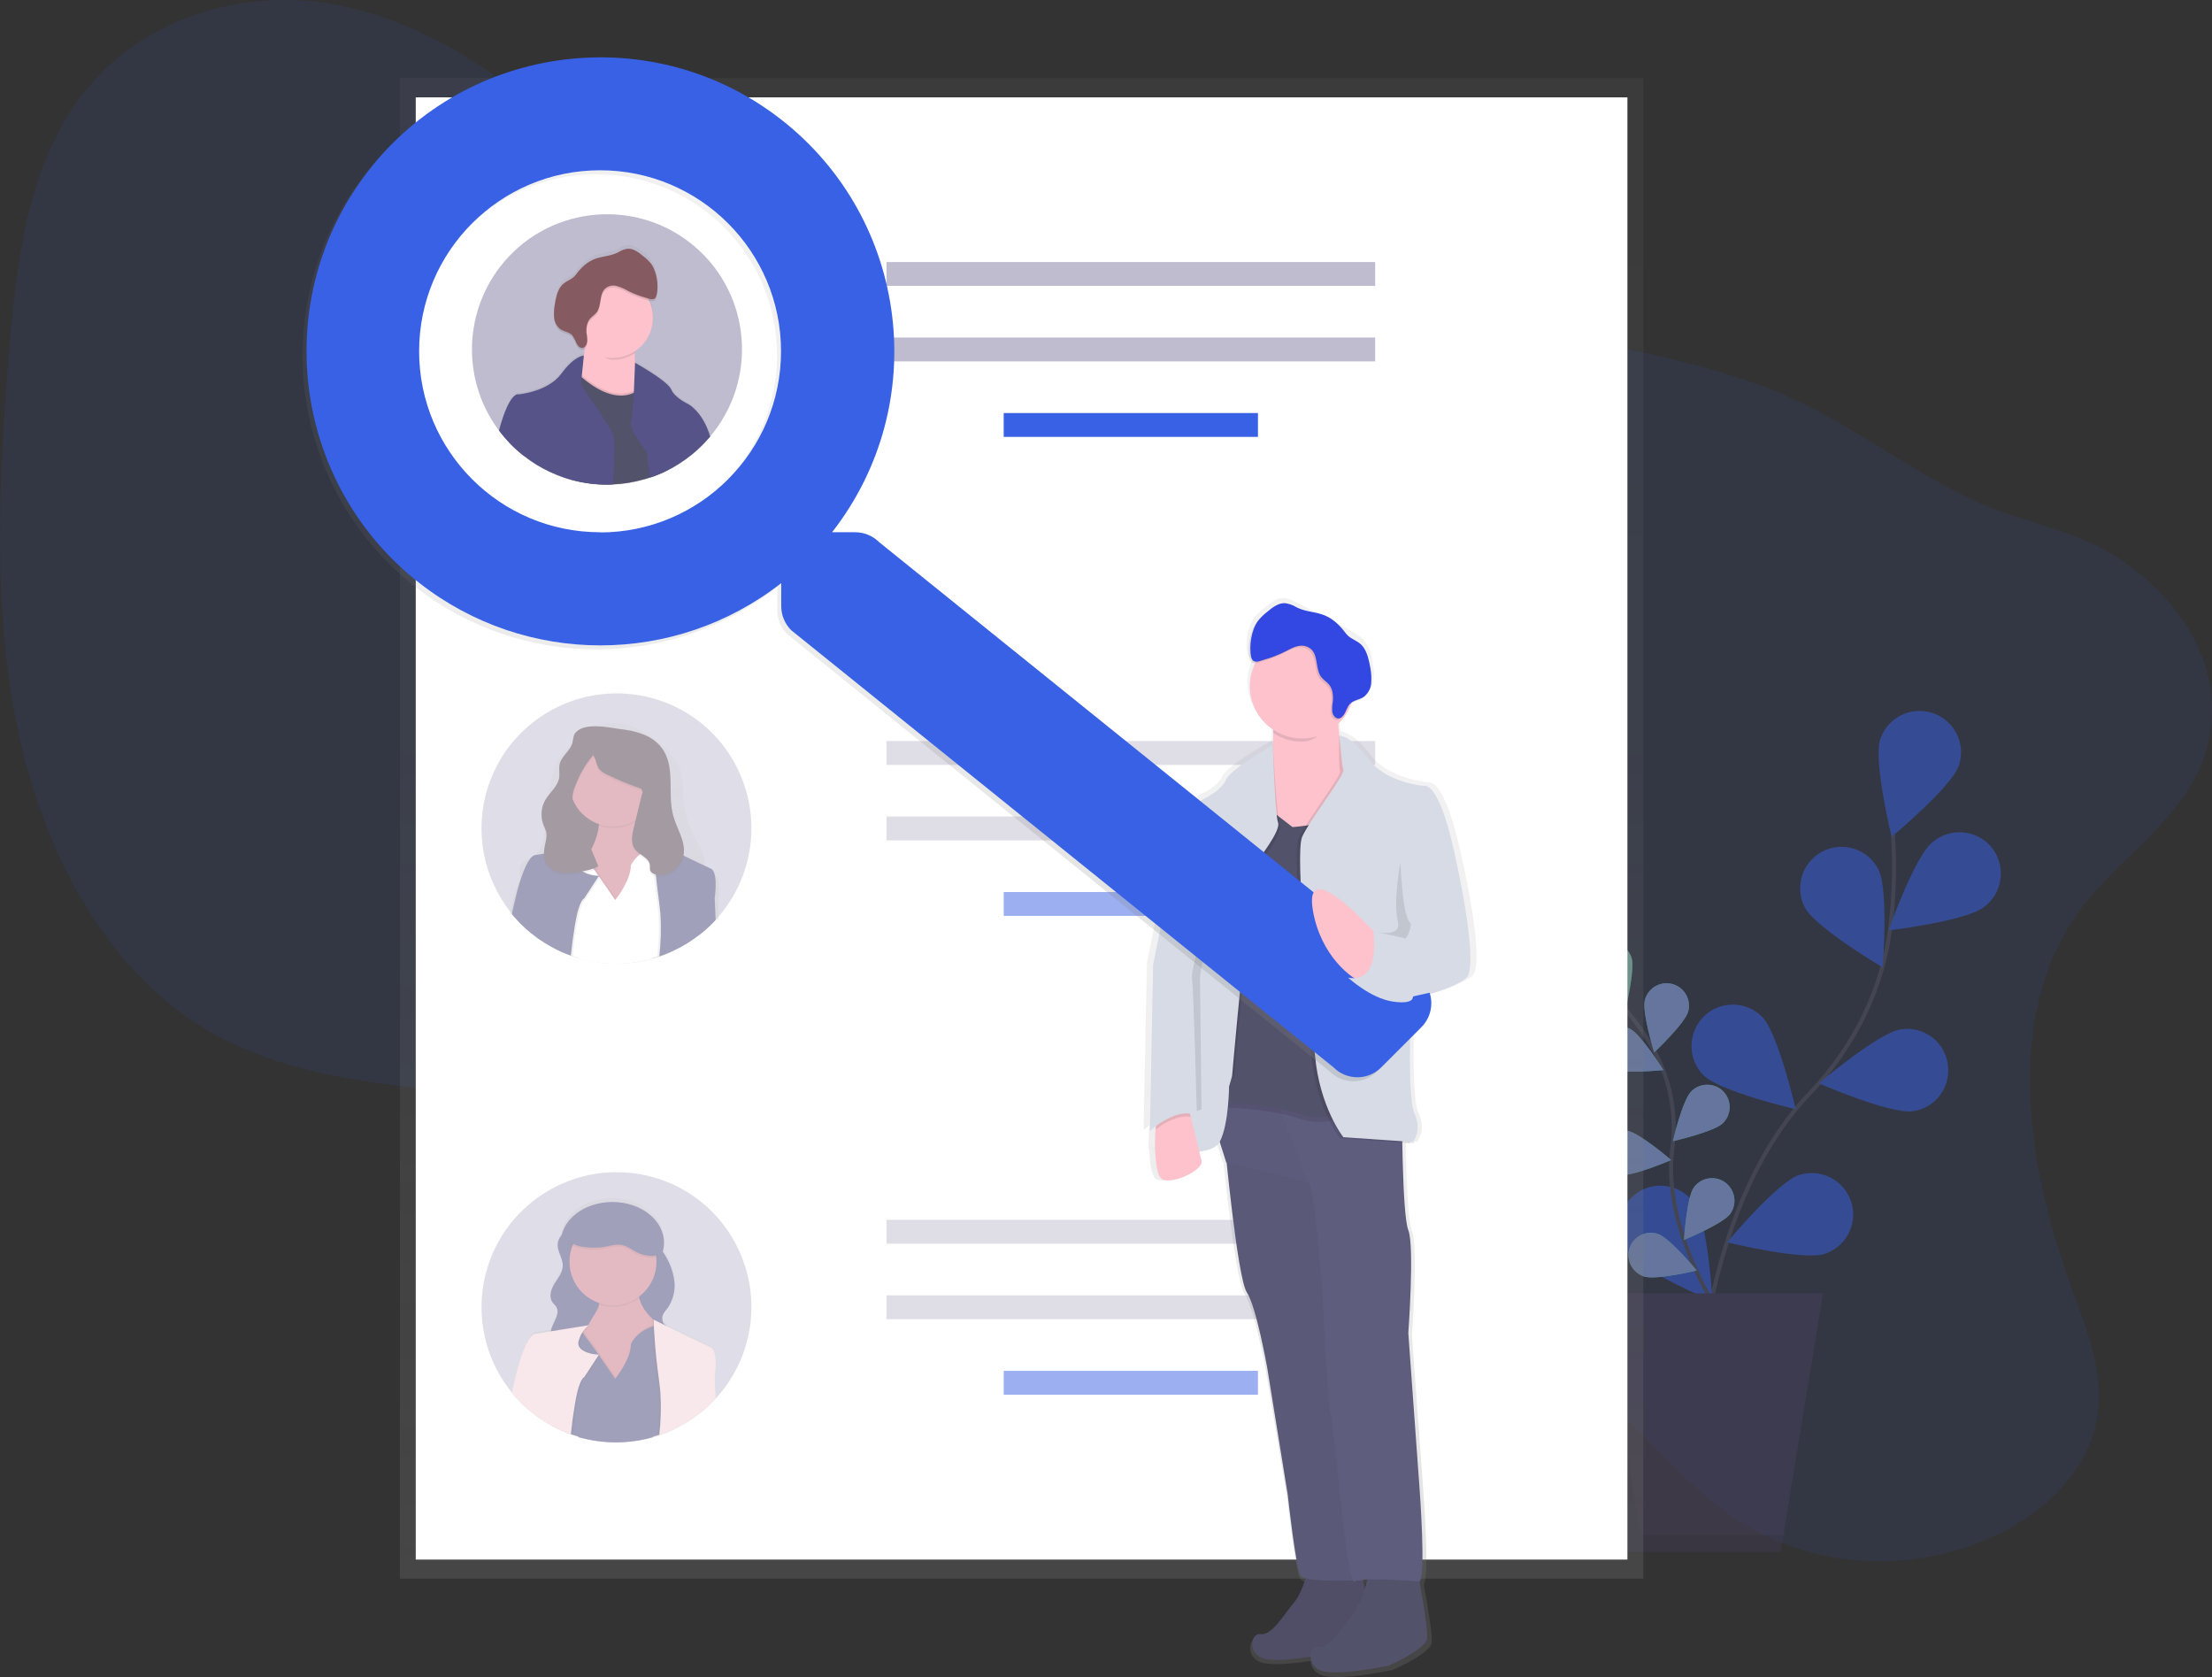 <svg version="1.1" id="Layer_1" xmlns="http://www.w3.org/2000/svg" x="0" y="0" viewBox="0 0 1113.6 844.1" style="enable-background:new 0 0 1113.6 844.1" xml:space="preserve"><rect x="0" y="0" width="1113.6" height="844.1" fill="#333333" stroke="none"/><style>.st1{opacity:.5}.st2{fill:none;stroke:#535461;stroke-width:2;stroke-miterlimit:10}.st3{fill:#3861e5}.st4{fill:#43e4ab}.st6{fill:#9ab4f7}.st8{opacity:.1;enable-background:new}.st10{fill:#fff}.st11,.st12,.st13{fill:#c0bccf}.st12,.st13{opacity:.5;enable-background:new}.st13{fill:#3861e5}.st15{fill:#493545}.st16{fill:#c77485}.st17{fill:#444176}.st19{fill:#f1d2d7}.st21{fill:#53526b}.st22{opacity:5.000000e-02;enable-background:new}.st23{fill:#5f5d7e}.st25{fill:#e82127}.st26{fill:#d6dbe6}.st27{fill:#fdc2cc}.st32{fill:#555388}</style><path d="M1047 458.2c-39.2 53.7-26.2 130.4-3.6 191.5 7.6 20.5 16.2 42.1 12.3 64.3-4.8 27.2-27.4 47.6-50.8 58.7-42.8 20.2-93.3 17-131.5-8.5-33-22-56.2-58.6-89.9-79.5-56.3-35-129.4-19.4-192 7.4-44.3 18.9-92.9 43.3-136.1 25.8-30.4-12.3-50.9-43.6-61.6-77.1-5.2-16.2-8.8-33.7-19.2-46.3-6.2-7.5-14.3-12.8-22.7-17.1-76.4-40-174.6-15-248.7-59.6-50-30.1-81.1-88.6-94.1-150.1S-.6 241.3 4.5 177.5C8.2 132.1 13.9 83.6 41.2 48 70 10.3 118.4-4.7 161.6 1.2s81.9 29.9 115.8 58.6c42.4 35.7 81.4 80.6 134.1 94.2 35.9 9.2 74.1 2.7 111.4-.2 62.4-4.8 124.6.7 186.4 7 59.2 6 118.7 12.7 174.8 32.4 39.7 13.9 71.1 40.2 108.4 58.2 24.3 11.7 51.1 14.4 74 29.6 28.3 18.6 53.8 51.7 45.5 91.3-7.9 37.7-44.2 57.4-65 85.9z" style="opacity:.1;fill:#3861e5;enable-background:new"/><g class="st1"><path class="st2" d="M855 703.2s3.3-97.8 56.2-153c22.2-23.2 36.8-52.6 40.6-84.5 1.8-15.1 2.2-30.4 1.2-45.6"/><path class="st3" d="M986.2 385.2c-3.6 10.9-33.9 36-33.9 36s-9.3-38.2-5.7-49.1c3.6-10.9 15.4-16.8 26.3-13.2 11 3.6 16.9 15.4 13.3 26.3zM998.8 456.5c-9 7.2-48 11.8-48 11.8s13-37.1 22-44.3c8.7-7.5 21.8-6.6 29.4 2 7.5 8.7 6.6 21.8-2 29.4-.5.4-.9.8-1.4 1.1zM963.1 559.3c-11.4 1.7-47.4-14-47.4-14s29.9-25.5 41.3-27.2c11.4-1.7 22 6.2 23.6 17.6s-6.1 22-17.5 23.6zM918.6 631.1c-10.9 3.6-49.1-5.8-49.1-5.8s25.2-30.2 36.1-33.8c10.9-3.6 22.7 2.4 26.3 13.3 3.6 10.9-2.3 22.7-13.3 26.3zM908.6 456.7c5.3 10.2 39.2 30.2 39.2 30.2s3.1-39.2-2.2-49.4c-5.3-10.2-17.9-14.2-28.1-8.9-10.2 5.3-14.2 17.9-8.9 28.1zM857.6 541.2c8.1 8.2 46.4 17.1 46.4 17.1s-8.8-38.3-16.9-46.5c-8.1-8.1-21.3-8.2-29.4-.1s-8.2 21.4-.1 29.5zM819.3 630.2c6.6 9.4 42.8 24.7 42.8 24.7s-2.2-39.3-8.8-48.7c-6.3-9.6-19.2-12.3-28.8-6-9.6 6.3-12.3 19.2-6 28.8.3.5.5.9.8 1.2z"/><path class="st2" d="M866.6 662.8s-30-43.6-24.7-84.7c2.3-17.2-1-34.7-9.5-49.9-4.1-7.2-8.8-13.9-14.1-20.2"/><path class="st4" d="M821.4 482.1c1.9 5.9-3.2 26.6-3.2 26.6S801.9 495 800 489.1c-1.9-5.9 1.3-12.3 7.2-14.2 5.9-2 12.3 1.3 14.2 7.2zM849.9 509.1c-1.6 6-17.1 20.6-17.1 20.6s-6.3-20.3-4.7-26.4c1.6-6 7.8-9.6 13.8-8 6 1.6 9.6 7.8 8 13.8zM867.4 565.3c-4.4 4.4-25.2 9.1-25.2 9.1s4.8-20.7 9.3-25.1c4.4-4.4 11.6-4.4 16 0s4.3 11.7-.1 16zM871.1 610.9c-3.6 5.1-23.3 13.2-23.3 13.2s1.3-21.3 4.9-26.3c3.6-5.1 10.6-6.3 15.7-2.7 5.1 3.7 6.3 10.7 2.7 15.8zM810.6 538.1c5.6 2.7 26.8.5 26.8.5s-11.3-18.1-16.9-20.8c-5.6-2.7-12.3-.4-15.1 5.2s-.4 12.4 5.2 15.1zM815.6 591.4c6.2.9 25.7-7.5 25.7-7.5S825.2 570 819 569.1c-6.2-.9-11.9 3.3-12.8 9.4-1 6.2 3.3 12 9.4 12.9zM827.6 642.5c5.9 2 26.6-3 26.6-3s-13.6-16.4-19.5-18.4-12.3 1.2-14.3 7.1 1.3 12.3 7.2 14.3z"/><path d="M821.4 482.1c1.9 5.9-3.2 26.6-3.2 26.6S801.9 495 800 489.1c-1.9-5.9 1.3-12.3 7.2-14.2 5.9-2 12.3 1.3 14.2 7.2z" style="opacity:.5;fill:#fff;enable-background:new"/><path class="st6" d="M849.9 509.1c-1.6 6-17.1 20.6-17.1 20.6s-6.3-20.3-4.7-26.4c1.6-6 7.8-9.6 13.8-8 6 1.6 9.6 7.8 8 13.8zM867.4 565.3c-4.4 4.4-25.2 9.1-25.2 9.1s4.8-20.7 9.3-25.1c4.4-4.4 11.6-4.4 16 0s4.3 11.7-.1 16zM871.1 610.9c-3.6 5.1-23.3 13.2-23.3 13.2s1.3-21.3 4.9-26.3c3.6-5.1 10.6-6.3 15.7-2.7 5.1 3.7 6.3 10.7 2.7 15.8zM810.6 538.1c5.6 2.7 26.8.5 26.8.5s-11.3-18.1-16.9-20.8c-5.6-2.7-12.3-.4-15.1 5.2s-.4 12.4 5.2 15.1zM815.6 591.4c6.2.9 25.7-7.5 25.7-7.5S825.2 570 819 569.1c-6.2-.9-11.9 3.3-12.8 9.4-1 6.2 3.3 12 9.4 12.9zM827.6 642.5c5.9 2 26.6-3 26.6-3s-13.6-16.4-19.5-18.4-12.3 1.2-14.3 7.1 1.3 12.3 7.2 14.3z"/><path style="fill:#474059" d="M811.1 781.1h85.3L917.8 651h-128z"/><path class="st8" d="M806.1 651 826 772.6h71.8l-1.4 8.5h-85.3L789.8 651z"/></g><linearGradient id="SVGID_1_" gradientUnits="userSpaceOnUse" x1="514.28" y1="49.41" x2="514.28" y2="804.71" gradientTransform="matrix(1 0 0 -1 0 844)"><stop offset="0" style="stop-color:gray;stop-opacity:.25"/><stop offset=".54" style="stop-color:gray;stop-opacity:.12"/><stop offset="1" style="stop-color:gray;stop-opacity:.1"/></linearGradient><path style="fill:url(#SVGID_1_)" d="M201.3 39.3h626v755.3h-626z"/><path class="st10" d="M209.3 49h610v736h-610z"/><path class="st11" d="M446.3 131.9h246v12h-246zM446.3 169.9h246v12h-246z"/><path class="st3" d="M505.3 207.9h128v12h-128z"/><path class="st12" d="M446.3 373h246v12h-246zM446.3 411h246v12h-246z"/><path class="st13" d="M505.3 449h128v12h-128z"/><path class="st12" d="M446.3 614h246v12h-246zM446.3 652h246v12h-246z"/><path class="st13" d="M505.3 690h128v12h-128z"/><g class="st1"><path class="st11" d="M378.3 416.9c0 16.2-5.8 31.9-16.4 44.3-.5.6-1.1 1.2-1.6 1.8-.3.3-.6.6-.8.9-2.3 2.4-4.7 4.6-7.3 6.6l-.2.1c-4 3.1-8.3 5.8-12.9 7.9-2.4 1.1-4.8 2.1-7.2 2.9l-.9.3c-.6.2-1.1.4-1.7.5l-.2.1c-12.3 3.5-25.3 3.5-37.5 0h-.1c-1-.3-2-.6-2.9-.9l-.9-.3c-3.2-1.1-6.4-2.5-9.4-4.2l-.2-.1c-4.8-2.6-9.3-5.8-13.3-9.4l-.3-.3c-2.1-1.9-4-3.9-5.8-6-.2-.3-.5-.5-.7-.8-.4-.5-.9-1.1-1.3-1.6-23-29.7-17.7-72.4 12-95.4s72.4-17.7 95.4 12c9.1 11.9 14.2 26.5 14.2 41.6z"/><linearGradient id="SVGID_2_" gradientUnits="userSpaceOnUse" x1="352.476" y1="335.18" x2="352.476" y2="456.222" gradientTransform="matrix(1 0 0 -1 -43.2 820.14)"><stop offset="0" style="stop-color:gray;stop-opacity:.25"/><stop offset=".54" style="stop-color:gray;stop-opacity:.12"/><stop offset="1" style="stop-color:gray;stop-opacity:.1"/></linearGradient><path d="m359.7 439.9-5.2-2.3c.1-.8.1-1.6.1-2.4v-2c-.5-5.3-3.9-9.8-6.2-14.7-2.2-4.4-3.5-9.1-4.1-14-.6-6 0-12.2-2.2-17.9-1.8-4.5-5.3-8.4-9.1-11.7-4.3-4-9.2-7.1-14.6-9.3-5.5-2-11.9-2.5-17.5-.5-5 1.8-8.9 5.5-12.6 9.1-2.7 2.4-5.1 5.1-7.1 8.1-2.3 3.7-3.2 8-4 12.2-1.2 6.8-2 13.6-2.5 20.4-.4 5.7-1 12.2-5.9 15.7-2.4 1.7-5.7 2.7-6.8 5.3-.3.8-.4 1.6-.4 2.5 0 .7 0 1.4.1 2.1.1.4.1.8.3 1.2-1.4 3.5-2.6 7-3.5 10.7-.7 2.7-1.4 5.4-2 7.9h2.5l9.3.2h.1l10 .2 9.3.2h.2l2.7.2h.9l37.3.9h.2l2.5.1h.9l7.5.2 11 .3h.1l8.3.2h2.6l-.4-8.7c1.8-13.4-1.8-14.2-1.8-14.2zm-41.9-1.1c0 7.4-7.9 16.4-7.9 16.4l-7.9-10.8.3-.4 7.6 10.4s7.9-9 7.9-16.4c.2-.4.4-.7.6-1.1l.2.6c-.3.4-.6.9-.8 1.3zm12.1 28.9c0-.4 0-.8-.1-1.1s-.1-.7-.1-1.1-.1-.7-.1-1.1c-.1-.4-.1-.7-.2-1.1-.1-.4-.1-.7-.2-1.1 0-.1 0-.2-.1-.4-.1-.5-.2-.9-.4-1.4-.1-.5-.2-.8-.3-1.1 0-.2-.1-.3-.2-.5s-.2-.5-.3-.8l-.2-.5c-.1-.2-.2-.5-.3-.7-.1-.4-.3-.8-.5-1.3-.2-.4-.3-.8-.5-1.2-.3-.8-.7-1.7-1.1-2.5-1.5-3.2-3.1-6.4-4.6-9.6-.8-1.7-1.5-3.3-2.1-5.1l-.2.3c-.3.4-.6.9-.8 1.3 0 7.4-7.9 16.4-7.9 16.4l-7.9-10.8-6.9 10c-1 .5-2 2.2-2.8 4.6l-.6 2.1c-.1.5-.3 1-.4 1.6-.1.3-.1.5-.2.8l-.2.9v.1c-.1.6-.2 1.2-.4 1.8-.1.6-.2 1.3-.4 2-.1.4-.1.9-.2 1.3-.1.8-.3 1.7-.4 2.5-.1.5-.1 1-.2 1.5l-.2 1.9c.5 1.5 1.1 3 1.7 4.5.4.8.6 1.7.6 2.6 12.3 3.3 25.2 3.3 37.5 0v-.1c-.2-.8-.3-1.7-.2-2.5.2-2.4.5-4.8 1-7.2.1-1.2.2-2.3.2-3.5v-.4c.2-.4.2-.8.2-1.1zm0 0c0-.4 0-.8-.1-1.1s-.1-.7-.1-1.1-.1-.7-.1-1.1c-.1-.4-.1-.7-.2-1.1-.1-.4-.1-.7-.2-1.1 0-.1 0-.2-.1-.4-.1-.5-.2-.9-.4-1.4-.1-.5-.2-.8-.3-1.1 0-.2-.1-.3-.2-.5s-.2-.5-.3-.8l-.2-.5c-.1-.2-.2-.5-.3-.7-.1-.4-.3-.8-.5-1.3-.2-.4-.3-.8-.5-1.2-.3-.8-.7-1.7-1.1-2.5-1.5-3.2-3.1-6.4-4.6-9.6-.8-1.7-1.5-3.3-2.1-5.1l-.2.3c-.3.4-.6.9-.8 1.3 0 7.4-7.9 16.4-7.9 16.4l-7.9-10.8-6.9 10c-1 .5-2 2.2-2.8 4.6l-.6 2.1c-.1.5-.3 1-.4 1.6-.1.3-.1.5-.2.8l-.2.9v.1c-.1.6-.2 1.2-.4 1.8-.1.6-.2 1.3-.4 2-.1.4-.1.9-.2 1.3-.1.8-.3 1.7-.4 2.5-.1.5-.1 1-.2 1.5l-.2 1.9c.5 1.5 1.1 3 1.7 4.5.4.8.6 1.7.6 2.6 12.3 3.3 25.2 3.3 37.5 0v-.1c-.2-.8-.3-1.7-.2-2.5.2-2.4.5-4.8 1-7.2.1-1.2.2-2.3.2-3.5v-.4c.2-.4.2-.8.2-1.1zm0 0c0-.4 0-.8-.1-1.1s-.1-.7-.1-1.1-.1-.7-.1-1.1c-.1-.4-.1-.7-.2-1.1-.1-.4-.1-.7-.2-1.1 0-.1 0-.2-.1-.4-.1-.5-.2-.9-.4-1.4-.1-.5-.2-.8-.3-1.1 0-.2-.1-.3-.2-.5s-.2-.5-.3-.8l-.2-.5c-.1-.2-.2-.5-.3-.7-.1-.4-.3-.8-.5-1.3-.2-.4-.3-.8-.5-1.2-.3-.8-.7-1.7-1.1-2.5-1.5-3.2-3.1-6.4-4.6-9.6-.8-1.7-1.5-3.3-2.1-5.1l-.2.3c-.3.4-.6.9-.8 1.3 0 7.4-7.9 16.4-7.9 16.4l-7.9-10.8-6.9 10c-1 .5-2 2.2-2.8 4.6l-.6 2.1c-.1.5-.3 1-.4 1.6-.1.3-.1.5-.2.8l-.2.9v.1c-.1.6-.2 1.2-.4 1.8-.1.6-.2 1.3-.4 2-.1.4-.1.9-.2 1.3-.1.8-.3 1.7-.4 2.5-.1.5-.1 1-.2 1.5l-.2 1.9c.5 1.5 1.1 3 1.7 4.5.4.8.6 1.7.6 2.6 12.3 3.3 25.2 3.3 37.5 0v-.1c-.2-.8-.3-1.7-.2-2.5.2-2.4.5-4.8 1-7.2.1-1.2.2-2.3.2-3.5v-.4c.2-.4.2-.8.2-1.1zm0 0c0-.4 0-.8-.1-1.1s-.1-.7-.1-1.1-.1-.7-.1-1.1c-.1-.4-.1-.7-.2-1.1-.1-.4-.1-.7-.2-1.1 0-.1 0-.2-.1-.4-.1-.5-.2-.9-.4-1.4-.1-.5-.2-.8-.3-1.1 0-.2-.1-.3-.2-.5s-.2-.5-.3-.8l-.2-.5c-.1-.2-.2-.5-.3-.7-.1-.4-.3-.8-.5-1.3-.2-.4-.3-.8-.5-1.2-.3-.8-.7-1.7-1.1-2.5-1.5-3.2-3.1-6.4-4.6-9.6-.8-1.7-1.5-3.3-2.1-5.1l-.2.3c-.3.4-.6.9-.8 1.3 0 7.4-7.9 16.4-7.9 16.4l-7.9-10.8-6.9 10c-1 .5-2 2.2-2.8 4.6l-.6 2.1c-.1.5-.3 1-.4 1.6-.1.3-.1.5-.2.8l-.2.9v.1c-.1.6-.2 1.2-.4 1.8-.1.6-.2 1.3-.4 2-.1.4-.1.9-.2 1.3-.1.8-.3 1.7-.4 2.5-.1.5-.1 1-.2 1.5l-.2 1.9c.5 1.5 1.1 3 1.7 4.5.4.8.6 1.7.6 2.6 12.3 3.3 25.2 3.3 37.5 0v-.1c-.2-.8-.3-1.7-.2-2.5.2-2.4.5-4.8 1-7.2.1-1.2.2-2.3.2-3.5v-.4c.2-.4.2-.8.2-1.1z" style="fill:url(#SVGID_2_)"/><path class="st15" d="M284.3 398h46v31h-46z"/><path class="st16" d="m337.9 432.1-19.3 27.1-20.1-1.8s-26.3 1.7-8.8-18.4c8.4-9.7 11.2-17.7 11.8-23.5.6-6.2-1.3-9.8-1.3-9.8l21.9-2.6c-1 2.9-1.1 6.1-.4 9.1 2.8 11.6 16.2 19.9 16.2 19.9z"/><path class="st8" d="M321.8 412.4c-5.8 4.4-13.4 5.6-20.3 3.3.6-6.2-1.3-9.8-1.3-9.8l21.9-2.6c-.9 2.9-1 6.1-.3 9.1z"/><circle class="st16" cx="308.6" cy="394.1" r="21.9"/><path class="st8" d="m337.1 433.3-.5-2-.4-1.8-.6-2.6-.1-.5-.1-.4s.5-1.6-2.9-1.1l-.6.1c-.5.1-1.2.3-1.9.5l-.6.2-.9.3c-2.7.9-5.2 2.4-7.3 4.4-.9.9-1.7 1.9-2.4 2.9-.1.1-.1.2-.2.3l-.6 1.2c0 7.9-7.9 17.5-7.9 17.5l-7.7-11.1-.1-.2-1.8-2.7-.6-.9-.2-.3-4-5.4-1-1.3-.3-.5-.5-.6-1.1-1.5-4.5 2.6-6 3.5-3.5 22.8v.6l.1 1.9.7 12.4v.2l-1.3 5.1.2.1c3 1.6 6.2 3 9.4 4.2l.9.3c1 .3 1.9.6 2.9.9 0 .1.1.3.1.5v-.4c12.3 3.5 25.3 3.5 37.5 0l.2-.1c.6-.2 1.1-.3 1.7-.5l.9-.3c2.5-.8 4.9-1.8 7.2-2.9l.8-17.9.6-12.9v-.9l-3.6-13.7z"/><path class="st10" d="M329.9 466.5c0-.4 0-.8-.1-1.2s-.1-.8-.1-1.1-.1-.8-.1-1.1-.1-.8-.2-1.1-.1-.8-.2-1.1c0-.1 0-.3-.1-.4-.1-.5-.2-1-.4-1.5s-.2-.8-.3-1.2c0-.2-.1-.4-.2-.5-.1-.2-.2-.6-.3-.9l-.2-.6c-.1-.3-.2-.5-.3-.8-.1-.5-.3-.9-.5-1.3s-.3-.9-.5-1.3c-.3-.9-.7-1.8-1.1-2.7-1.5-3.5-3.1-6.9-4.6-10.3-.8-1.8-1.5-3.6-2.1-5.4l-.2.3c-.3.5-.6.9-.8 1.4 0 7.9-7.9 17.5-7.9 17.5l-7.9-11.5-6.9 10.7c-1 .5-2 2.3-2.8 4.9-.2.7-.4 1.5-.6 2.3-.1.5-.3 1.1-.4 1.7-.1.3-.1.6-.2.9l-.2.9v.1c-.1.6-.2 1.3-.4 1.9-.1.7-.2 1.4-.4 2.1-.1.5-.1.9-.2 1.4-.1.9-.3 1.8-.4 2.7-.1.5-.1 1-.2 1.5l-.2 2c.5 1.6 1.1 3.3 1.7 4.9.4.9.6 1.8.6 2.8 12.3 3.5 25.3 3.5 37.5 0v-.1c-.2-.9-.3-1.8-.2-2.7.2-2.6.5-5.1 1-7.7.1-1.2.2-2.5.2-3.8v-.5c.2-.5.2-.8.2-1.2zm0 0c0-.4 0-.8-.1-1.2s-.1-.8-.1-1.1-.1-.8-.1-1.1-.1-.8-.2-1.1-.1-.8-.2-1.1c0-.1 0-.3-.1-.4-.1-.5-.2-1-.4-1.5s-.2-.8-.3-1.2c0-.2-.1-.4-.2-.5-.1-.2-.2-.6-.3-.9l-.2-.6c-.1-.3-.2-.5-.3-.8-.1-.5-.3-.9-.5-1.3s-.3-.9-.5-1.3c-.3-.9-.7-1.8-1.1-2.7-1.5-3.5-3.1-6.9-4.6-10.3-.8-1.8-1.5-3.6-2.1-5.4l-.2.3c-.3.5-.6.9-.8 1.4 0 7.9-7.9 17.5-7.9 17.5l-7.9-11.5-6.9 10.7c-1 .5-2 2.3-2.8 4.9-.2.7-.4 1.5-.6 2.3-.1.5-.3 1.1-.4 1.7-.1.3-.1.6-.2.9l-.2.9v.1c-.1.6-.2 1.3-.4 1.9-.1.7-.2 1.4-.4 2.1-.1.5-.1.9-.2 1.4-.1.9-.3 1.8-.4 2.7-.1.5-.1 1-.2 1.5l-.2 2c.5 1.6 1.1 3.3 1.7 4.9.4.9.6 1.8.6 2.8 12.3 3.5 25.3 3.5 37.5 0v-.1c-.2-.9-.3-1.8-.2-2.7.2-2.6.5-5.1 1-7.7.1-1.2.2-2.5.2-3.8v-.5c.2-.5.2-.8.2-1.2zm0 0c0-.4 0-.8-.1-1.2s-.1-.8-.1-1.1-.1-.8-.1-1.1-.1-.8-.2-1.1-.1-.8-.2-1.1c0-.1 0-.3-.1-.4-.1-.5-.2-1-.4-1.5s-.2-.8-.3-1.2c0-.2-.1-.4-.2-.5-.1-.2-.2-.6-.3-.9l-.2-.6c-.1-.3-.2-.5-.3-.8-.1-.5-.3-.9-.5-1.3s-.3-.9-.5-1.3c-.3-.9-.7-1.8-1.1-2.7-1.5-3.5-3.1-6.9-4.6-10.3-.8-1.8-1.5-3.6-2.1-5.4l-.2.3c-.3.5-.6.9-.8 1.4 0 7.9-7.9 17.5-7.9 17.5l-7.9-11.5-6.9 10.7c-1 .5-2 2.3-2.8 4.9-.2.7-.4 1.5-.6 2.3-.1.5-.3 1.1-.4 1.7-.1.3-.1.6-.2.9l-.2.9v.1c-.1.6-.2 1.3-.4 1.9-.1.7-.2 1.4-.4 2.1-.1.5-.1.9-.2 1.4-.1.9-.3 1.8-.4 2.7-.1.5-.1 1-.2 1.5l-.2 2c.5 1.6 1.1 3.3 1.7 4.9.4.9.6 1.8.6 2.8 12.3 3.5 25.3 3.5 37.5 0v-.1c-.2-.9-.3-1.8-.2-2.7.2-2.6.5-5.1 1-7.7.1-1.2.2-2.5.2-3.8v-.5c.2-.5.2-.8.2-1.2zm10.6-18.8-3.6-14.3-.6-2.4-.2-.7-.9-3.5v-.1c0-.2 0-.3-.1-.5-.1-.3-.5-.5-1.2-.6h-.9c-.9.1-1.7.2-2.6.5-.4.1-.9.2-1.3.4l-.9.3h-.1c-2.3.8-4.4 1.9-6.3 3.5-1.2 1-2.3 2.2-3.2 3.5l-.2.3c-.3.5-.6.9-.8 1.4 0 7.9-7.9 17.5-7.9 17.5l-7.9-11.5-.5-.6-.1-.1-1.1-1.7-.9-1.2-.2-.3-4.1-5.5-1.3-1.8v-.1l-.5-.6-.9-1.1-3 1.8-7.5 4.4-3.5 22.5v.2l.1 1.6.7 12.5v.7l-1.1 4.5c3 1.6 6.2 3 9.4 4.2l.9.3c1 .3 1.9.6 2.9.9 0 .1.1.3.1.5v-.4c12.3 3.5 25.3 3.5 37.5 0l.2-.1c.6-.2 1.1-.3 1.7-.5l.9-.3c2.5-.8 4.9-1.8 7.2-2.9l.8-17.9.6-12.8h.4zm-49.2 34.6c0 .1.1.3.1.5 0-.2 0-.4-.1-.5zm38.6-15.8c0-.4 0-.8-.1-1.2s-.1-.8-.1-1.1-.1-.8-.1-1.1-.1-.8-.2-1.1-.1-.8-.2-1.1c0-.1 0-.3-.1-.4-.1-.5-.2-1-.4-1.5s-.2-.8-.3-1.2c0-.2-.1-.4-.2-.5-.1-.2-.2-.6-.3-.9l-.2-.6c-.1-.3-.2-.5-.3-.8-.1-.5-.3-.9-.5-1.3s-.3-.9-.5-1.3c-.3-.9-.7-1.8-1.1-2.7-1.5-3.5-3.1-6.9-4.6-10.3-.8-1.8-1.5-3.6-2.1-5.4l-.2.3c-.3.5-.6.9-.8 1.4 0 7.9-7.9 17.5-7.9 17.5l-7.9-11.5-6.9 10.7c-1 .5-2 2.3-2.8 4.9-.2.7-.4 1.5-.6 2.3-.1.5-.3 1.1-.4 1.7-.1.3-.1.6-.2.9l-.2.9v.1c-.1.6-.2 1.3-.4 1.9-.1.7-.2 1.4-.4 2.1-.1.5-.1.9-.2 1.4-.1.9-.3 1.8-.4 2.7-.1.5-.1 1-.2 1.5l-.2 2c.5 1.6 1.1 3.3 1.7 4.9.4.9.6 1.8.6 2.8 12.3 3.5 25.3 3.5 37.5 0v-.1c-.2-.9-.3-1.8-.2-2.7.2-2.6.5-5.1 1-7.7.1-1.2.2-2.5.2-3.8v-.5c.2-.5.2-.8.2-1.2zm0 0c0-.4 0-.8-.1-1.2s-.1-.8-.1-1.1-.1-.8-.1-1.1-.1-.8-.2-1.1-.1-.8-.2-1.1c0-.1 0-.3-.1-.4-.1-.5-.2-1-.4-1.5s-.2-.8-.3-1.2c0-.2-.1-.4-.2-.5-.1-.2-.2-.6-.3-.9l-.2-.6c-.1-.3-.2-.5-.3-.8-.1-.5-.3-.9-.5-1.3s-.3-.9-.5-1.3c-.3-.9-.7-1.8-1.1-2.7-1.5-3.5-3.1-6.9-4.6-10.3-.8-1.8-1.5-3.6-2.1-5.4l-.2.3c-.3.5-.6.9-.8 1.4 0 7.9-7.9 17.5-7.9 17.5l-7.9-11.5-6.9 10.7c-1 .5-2 2.3-2.8 4.9-.2.7-.4 1.5-.6 2.3-.1.5-.3 1.1-.4 1.7-.1.3-.1.6-.2.9l-.2.9v.1c-.1.6-.2 1.3-.4 1.9-.1.7-.2 1.4-.4 2.1-.1.5-.1.9-.2 1.4-.1.9-.3 1.8-.4 2.7-.1.5-.1 1-.2 1.5l-.2 2c.5 1.6 1.1 3.3 1.7 4.9.4.9.6 1.8.6 2.8 12.3 3.5 25.3 3.5 37.5 0v-.1c-.2-.9-.3-1.8-.2-2.7.2-2.6.5-5.1 1-7.7.1-1.2.2-2.5.2-3.8v-.5c.2-.5.2-.8.2-1.2zm0 0c0-.4 0-.8-.1-1.2s-.1-.8-.1-1.1-.1-.8-.1-1.1-.1-.8-.2-1.1-.1-.8-.2-1.1c0-.1 0-.3-.1-.4-.1-.5-.2-1-.4-1.5s-.2-.8-.3-1.2c0-.2-.1-.4-.2-.5-.1-.2-.2-.6-.3-.9l-.2-.6c-.1-.3-.2-.5-.3-.8-.1-.5-.3-.9-.5-1.3s-.3-.9-.5-1.3c-.3-.9-.7-1.8-1.1-2.7-1.5-3.5-3.1-6.9-4.6-10.3-.8-1.8-1.5-3.6-2.1-5.4l-.2.3c-.3.5-.6.9-.8 1.4 0 7.9-7.9 17.5-7.9 17.5l-7.9-11.5-6.9 10.7c-1 .5-2 2.3-2.8 4.9-.2.7-.4 1.5-.6 2.3-.1.5-.3 1.1-.4 1.7-.1.3-.1.6-.2.9l-.2.9v.1c-.1.6-.2 1.3-.4 1.9-.1.7-.2 1.4-.4 2.1-.1.5-.1.9-.2 1.4-.1.9-.3 1.8-.4 2.7-.1.5-.1 1-.2 1.5l-.2 2c.5 1.6 1.1 3.3 1.7 4.9.4.9.6 1.8.6 2.8 12.3 3.5 25.3 3.5 37.5 0v-.1c-.2-.9-.3-1.8-.2-2.7.2-2.6.5-5.1 1-7.7.1-1.2.2-2.5.2-3.8v-.5c.2-.5.2-.8.2-1.2zm0 0c0-.4 0-.8-.1-1.2s-.1-.8-.1-1.1-.1-.8-.1-1.1-.1-.8-.2-1.1-.1-.8-.2-1.1c0-.1 0-.3-.1-.4-.1-.5-.2-1-.4-1.5s-.2-.8-.3-1.2c0-.2-.1-.4-.2-.5-.1-.2-.2-.6-.3-.9l-.2-.6c-.1-.3-.2-.5-.3-.8-.1-.5-.3-.9-.5-1.3s-.3-.9-.5-1.3c-.3-.9-.7-1.8-1.1-2.7-1.5-3.5-3.1-6.9-4.6-10.3-.8-1.8-1.5-3.6-2.1-5.4l-.2.3c-.3.5-.6.9-.8 1.4 0 7.9-7.9 17.5-7.9 17.5l-7.9-11.5-6.9 10.7c-1 .5-2 2.3-2.8 4.9-.2.7-.4 1.5-.6 2.3-.1.5-.3 1.1-.4 1.7-.1.3-.1.6-.2.9l-.2.9v.1c-.1.6-.2 1.3-.4 1.9-.1.7-.2 1.4-.4 2.1-.1.5-.1.9-.2 1.4-.1.9-.3 1.8-.4 2.7-.1.5-.1 1-.2 1.5l-.2 2c.5 1.6 1.1 3.3 1.7 4.9.4.9.6 1.8.6 2.8 12.3 3.5 25.3 3.5 37.5 0v-.1c-.2-.9-.3-1.8-.2-2.7.2-2.6.5-5.1 1-7.7.1-1.2.2-2.5.2-3.8v-.5c.2-.5.2-.8.2-1.2zm0 0c0-.4 0-.8-.1-1.2s-.1-.8-.1-1.1-.1-.8-.1-1.1-.1-.8-.2-1.1-.1-.8-.2-1.1c0-.1 0-.3-.1-.4-.1-.5-.2-1-.4-1.5s-.2-.8-.3-1.2c0-.2-.1-.4-.2-.5-.1-.2-.2-.6-.3-.9l-.2-.6c-.1-.3-.2-.5-.3-.8-.1-.5-.3-.9-.5-1.3s-.3-.9-.5-1.3c-.3-.9-.7-1.8-1.1-2.7-1.5-3.5-3.1-6.9-4.6-10.3-.8-1.8-1.5-3.6-2.1-5.4l-.2.3c-.3.5-.6.9-.8 1.4 0 7.9-7.9 17.5-7.9 17.5l-7.9-11.5-6.9 10.7c-1 .5-2 2.3-2.8 4.9-.2.7-.4 1.5-.6 2.3-.1.5-.3 1.1-.4 1.7-.1.3-.1.6-.2.9l-.2.9v.1c-.1.6-.2 1.3-.4 1.9-.1.7-.2 1.4-.4 2.1-.1.5-.1.9-.2 1.4-.1.9-.3 1.8-.4 2.7-.1.5-.1 1-.2 1.5l-.2 2c.5 1.6 1.1 3.3 1.7 4.9.4.9.6 1.8.6 2.8 12.3 3.5 25.3 3.5 37.5 0v-.1c-.2-.9-.3-1.8-.2-2.7.2-2.6.5-5.1 1-7.7.1-1.2.2-2.5.2-3.8v-.5c.2-.5.2-.8.2-1.2zm0 0c0-.4 0-.8-.1-1.2s-.1-.8-.1-1.1-.1-.8-.1-1.1-.1-.8-.2-1.1-.1-.8-.2-1.1c0-.1 0-.3-.1-.4-.1-.5-.2-1-.4-1.5s-.2-.8-.3-1.2c0-.2-.1-.4-.2-.5-.1-.2-.2-.6-.3-.9l-.2-.6c-.1-.3-.2-.5-.3-.8-.1-.5-.3-.9-.5-1.3s-.3-.9-.5-1.3c-.3-.9-.7-1.8-1.1-2.7-1.5-3.5-3.1-6.9-4.6-10.3-.8-1.8-1.5-3.6-2.1-5.4l-.2.3c-.3.5-.6.9-.8 1.4 0 7.9-7.9 17.5-7.9 17.5l-7.9-11.5-6.9 10.7c-1 .5-2 2.3-2.8 4.9-.2.7-.4 1.5-.6 2.3-.1.5-.3 1.1-.4 1.7-.1.3-.1.6-.2.9l-.2.9v.1c-.1.6-.2 1.3-.4 1.9-.1.7-.2 1.4-.4 2.1-.1.5-.1.9-.2 1.4-.1.9-.3 1.8-.4 2.7-.1.5-.1 1-.2 1.5l-.2 2c.5 1.6 1.1 3.3 1.7 4.9.4.9.6 1.8.6 2.8 12.3 3.5 25.3 3.5 37.5 0v-.1c-.2-.9-.3-1.8-.2-2.7.2-2.6.5-5.1 1-7.7.1-1.2.2-2.5.2-3.8v-.5c.2-.5.2-.8.2-1.2zm0 0c0-.4 0-.8-.1-1.2s-.1-.8-.1-1.1-.1-.8-.1-1.1-.1-.8-.2-1.1-.1-.8-.2-1.1c0-.1 0-.3-.1-.4-.1-.5-.2-1-.4-1.5s-.2-.8-.3-1.2c0-.2-.1-.4-.2-.5-.1-.2-.2-.6-.3-.9l-.2-.6c-.1-.3-.2-.5-.3-.8-.1-.5-.3-.9-.5-1.3s-.3-.9-.5-1.3c-.3-.9-.7-1.8-1.1-2.7-1.5-3.5-3.1-6.9-4.6-10.3-.8-1.8-1.5-3.6-2.1-5.4l-.2.3c-.3.5-.6.9-.8 1.4 0 7.9-7.9 17.5-7.9 17.5l-7.9-11.5-6.9 10.7c-1 .5-2 2.3-2.8 4.9-.2.7-.4 1.5-.6 2.3-.1.5-.3 1.1-.4 1.7-.1.3-.1.6-.2.9l-.2.9v.1c-.1.6-.2 1.3-.4 1.9-.1.7-.2 1.4-.4 2.1-.1.5-.1.9-.2 1.4-.1.9-.3 1.8-.4 2.7-.1.5-.1 1-.2 1.5l-.2 2c.5 1.6 1.1 3.3 1.7 4.9.4.9.6 1.8.6 2.8 12.3 3.5 25.3 3.5 37.5 0v-.1c-.2-.9-.3-1.8-.2-2.7.2-2.6.5-5.1 1-7.7.1-1.2.2-2.5.2-3.8v-.5c.2-.5.2-.8.2-1.2zm0 0c0-.4 0-.8-.1-1.2s-.1-.8-.1-1.1-.1-.8-.1-1.1-.1-.8-.2-1.1-.1-.8-.2-1.1c0-.1 0-.3-.1-.4-.1-.5-.2-1-.4-1.5s-.2-.8-.3-1.2c0-.2-.1-.4-.2-.5-.1-.2-.2-.6-.3-.9l-.2-.6c-.1-.3-.2-.5-.3-.8-.1-.5-.3-.9-.5-1.3s-.3-.9-.5-1.3c-.3-.9-.7-1.8-1.1-2.7-1.5-3.5-3.1-6.9-4.6-10.3-.8-1.8-1.5-3.6-2.1-5.4l-.2.3c-.3.5-.6.9-.8 1.4 0 7.9-7.9 17.5-7.9 17.5l-7.9-11.5-6.9 10.7c-1 .5-2 2.3-2.8 4.9-.2.7-.4 1.5-.6 2.3-.1.5-.3 1.1-.4 1.7-.1.3-.1.6-.2.9l-.2.9v.1c-.1.6-.2 1.3-.4 1.9-.1.7-.2 1.4-.4 2.1-.1.5-.1.9-.2 1.4-.1.9-.3 1.8-.4 2.7-.1.5-.1 1-.2 1.5l-.2 2c.5 1.6 1.1 3.3 1.7 4.9.4.9.6 1.8.6 2.8 12.3 3.5 25.3 3.5 37.5 0v-.1c-.2-.9-.3-1.8-.2-2.7.2-2.6.5-5.1 1-7.7.1-1.2.2-2.5.2-3.8v-.5c.2-.5.2-.8.2-1.2z"/><path class="st8" d="m302.1 440.9-.7-.1c-1-.1-2-.3-3-.6l-.4-.1c-2.4-.7-5.1-1.9-5.7-4.1-.2-.7-.2-1.4.1-2.1.3-1.2.8-2.3 1.4-3.4v-.1c.1-.2.2-.3.3-.5.8-1.6 2.1-3 3.6-3.9l-1.2.2-10.2 1.7-15.8 2.5s-2.8-.6-6.6 9.9c0 .1-.1.3-.1.4-.9 2.6-1.9 5.8-2.9 9.8-.7 2.8-1.3 5.5-1.9 8.2-.2.8-.3 1.6-.5 2.4 1.8 2.1 3.7 4.1 5.8 6l.3.3c4 3.7 8.5 6.8 13.3 9.4l.2.1c3 1.6 6.2 3 9.4 4.2l.9.3c.2-1.8.4-3.9.6-6 0-.2 0-.4.1-.6l.2-2c.1-.5.1-1 .2-1.5.1-.9.2-1.8.4-2.7.1-.5.1-.9.2-1.4.1-.7.2-1.4.4-2.1.1-.7.2-1.3.4-1.9v-.1l.2-.9c.1-.3.1-.6.2-.9.1-.6.3-1.1.4-1.7.2-.8.4-1.6.6-2.3.8-2.6 1.7-4.4 2.8-4.9l6.9-10.7.3-.5.1-.2-.3-.1z"/><path class="st17" d="m301.5 440.9-7.4 11.3c-1 .5-1.9 2.3-2.7 4.8-.2.7-.5 1.5-.7 2.4-1 4.3-1.7 8.7-2.3 13.1 0 .2 0 .4-.1.6-.3 2.8-.6 5.5-.9 7.9-3.2-1.1-6.4-2.5-9.4-4.2l-.2-.1c-4.8-2.6-9.3-5.8-13.3-9.4l-.3-.3c-2.1-1.9-4-3.9-5.8-6-.2-.3-.5-.5-.7-.8.1-.5.2-1 .3-1.6.6-2.6 1.2-5.4 1.9-8.1.9-3.8 2-7.5 3.4-11.2 0-.1.1-.2.1-.3 3.5-9.1 6.1-8.6 6.1-8.6l16.6-2.7 10.5-1.7-.3.2c-1.2.8-2.1 1.9-2.9 3.1l-.3.5c-.1.2-.2.4-.4.6-.6 1.1-1 2.3-1.4 3.5-.3.9-.2 2 .2 2.9 1 1.9 3.8 3 6.2 3.6l.4.1c1.3.2 2.4.3 3.4.4z"/><path class="st8" d="m359.3 461.1-.4-8.9c1.8-14-1.8-14.9-1.8-14.9l-4.2-2h-.1l-16.7-8.1-.6-.3-.2-.1-2.2-1.1-1.4-.7-2.6-1.3-.9-.4v3.5c0 1 .1 2.2.2 3.5.2 3.4.5 8 1.1 13.4.3 3.1.8 6.5 1.3 10.2.3 2.2.5 4.3.7 6.4.4 7.1.2 14.2-.7 21.3l.9-.3c2.5-.8 4.9-1.8 7.2-2.9 4.6-2.1 8.9-4.8 12.9-7.9l.2-.1c2.6-2 5-4.2 7.3-6.6v-2.7z"/><path class="st17" d="m360.2 461.1-.4-8.9c1.8-14-1.8-14.9-1.8-14.9l-5-2.4h-.1l-16.8-8.1-.8-.4-.1-.1-1.2-.6-1.6-.8-3.2-1.6V426.5c0 1 .1 2.3.2 3.8.2 3.2.5 7.4 1 12.3.4 3.4.8 7.2 1.4 11.3.3 2.2.5 4.3.7 6.5.4 7 .2 14-.6 21 2.5-.8 4.9-1.8 7.2-2.9 4.6-2.1 8.9-4.8 12.9-7.9l.2-.1c2.6-2 5-4.2 7.3-6.6.3-.3.6-.6.8-.9l-.1-1.9z"/><path class="st8" d="M289.5 370.1c-1 1.4-.9 3.3-1.4 5-1.1 3.9-5.3 6.4-6.3 10.3-.6 2.3.1 4.7-.3 7.1-.7 4.3-4.6 7.2-6.9 11-2.3 3.9-2.6 8.7-.9 12.9.5 1 .9 2.1 1.3 3.3.3 1.7.1 3.4-.3 5-.8 3.6-1.5 7.5.2 10.7 1.5 2.7 4.5 4.3 7.5 4.8 3.1.3 6.2.2 9.2-.4 3.3-.5 6.7-1.1 9.6-2.8l-10.8-26.1c-1.1-2.6-2.2-5.4-2.2-8.2.1-2.1.5-4.2 1.4-6.1 2.1-5.7 5.1-10.9 9-15.5 1.6 1.8 1.5 4.6 2.8 6.6 1.2 1.5 2.7 2.6 4.5 3.3 5.1 2.5 10.4 4.7 15.8 6.6 1.1.1 1.9 1.2 1.8 2.3 0 .3-.1.5-.3.8l-4.1 16.8c-.9 3.7-1.7 8 .6 11s7.5 4.4 7.5 8.3v1.8c.3 1.8 2.4 2.7 4.3 2.8 6.2.1 11.6-4.3 12.7-10.4 1-6.6-3.4-12.7-5.2-19.2-3.1-10.8 1-23.6-5-33.1-4.9-7.7-13.8-9.8-22.3-10.8-6.1-.9-18-3.4-22.2 2.2z"/><path class="st15" d="M289.5 369.1c-1 1.4-.9 3.3-1.4 5-1.1 3.9-5.3 6.4-6.3 10.3-.6 2.3.1 4.7-.3 7.1-.7 4.3-4.6 7.2-6.9 11-2.3 3.9-2.6 8.7-.9 12.9.5 1 .9 2.1 1.3 3.3.3 1.7.1 3.4-.3 5-.8 3.6-1.5 7.5.2 10.7 1.5 2.7 4.5 4.3 7.5 4.8 3.1.3 6.2.2 9.2-.4 3.3-.5 6.7-1.1 9.6-2.8l-10.8-26.1c-1.1-2.6-2.2-5.4-2.2-8.2.1-2.1.5-4.2 1.4-6.1 2.1-5.7 5.1-10.9 9-15.5 1.6 1.8 1.5 4.6 2.8 6.6 1.2 1.5 2.7 2.6 4.5 3.3 5.1 2.5 10.4 4.7 15.8 6.6 1.1.1 1.9 1.2 1.8 2.3 0 .3-.1.5-.3.8l-4.1 16.8c-.9 3.7-1.7 8 .6 11s7.5 4.4 7.5 8.3v1.8c.3 1.8 2.4 2.7 4.3 2.8 6.2.1 11.6-4.3 12.7-10.4 1-6.6-3.4-12.7-5.2-19.2-3.1-10.8 1-23.6-5-33.1-4.9-7.7-13.8-9.8-22.3-10.8-6.1-.9-18-3.4-22.2 2.2z"/></g><g class="st1"><path class="st11" d="M378.3 657.9c0 16.2-5.8 31.9-16.4 44.3-.5.6-1.1 1.2-1.6 1.8-.3.3-.6.6-.8.9-2.3 2.4-4.7 4.6-7.3 6.6l-.2.1c-4 3.1-8.3 5.8-12.9 7.9-2.4 1.1-4.8 2.1-7.2 2.9l-.9.3c-.6.2-1.1.4-1.7.5l-.2.1c-12.3 3.5-25.3 3.5-37.5 0h-.1c-1-.3-2-.6-2.9-.9l-.9-.3c-3.2-1.1-6.4-2.5-9.4-4.2l-.2-.1c-4.8-2.6-9.3-5.8-13.3-9.4l-.3-.3c-2.1-1.9-4-3.9-5.8-6-.2-.3-.5-.5-.7-.8-.4-.5-.9-1.1-1.3-1.6-23-29.7-17.7-72.4 12-95.4s72.4-17.7 95.4 12c9.1 11.9 14.2 26.5 14.2 41.6z"/><linearGradient id="SVGID_3_" gradientUnits="userSpaceOnUse" x1="301" y1="155.673" x2="403.49" y2="155.673" gradientTransform="matrix(1 0 0 -1 -43.2 820.14)"><stop offset="0" style="stop-color:gray;stop-opacity:.25"/><stop offset=".54" style="stop-color:gray;stop-opacity:.12"/><stop offset="1" style="stop-color:gray;stop-opacity:.1"/></linearGradient><path d="m360.2 701.8-.4-9c1.8-14.2-1.8-15.1-1.8-15.1l-5-2.5h-.1l-16.8-8.3-.8-.4-.1-.4s.3-1-1.3-1.2c-.3-.8-.5-1.7-.4-2.5.2-1.9 1.6-3.4 2.8-5 2.9-4.3 4.1-9.5 3.3-14.6-.8-5.1-2.7-9.9-5.6-14.1l-.3-.5c.4-1.4.6-2.9.6-4.4 0-11.5-11.6-20.8-26-20.8-13 0-23.8 7.7-25.7 17.7-.3.4-.6.8-.8 1.2-2.6 4.9 1.4 8.6 1.6 13.6.1 3.4-2.2 6.3-4 9.2s-3.1 6.7-1.3 9.5c.6.9 1.5 1.7 2.1 2.6 1.9 3.4-1.3 7.3-2.5 11.1-.1.4-.2.9-.3 1.3l-7.7 1.3s-2.5-.5-6.1 8.7c0 .1-.1.2-.1.3-1.4 3.7-2.5 7.5-3.4 11.4-.7 2.8-1.3 5.6-1.9 8.3-.1.5-.2 1.1-.3 1.6.2.3.5.6.7.8 1.8 2.2 3.7 4.2 5.8 6.1l.3.3c4 3.7 8.5 6.9 13.3 9.6l.2.1c3 1.7 6.2 3.1 9.4 4.2l.9.3c1 .3 1.9.6 2.9.9 0 .2.1.3.1.5v-.4c12.3 3.6 25.3 3.6 37.5 0l.2-.1c.6-.2 1.1-.3 1.7-.5l.9-.3c2.5-.8 4.9-1.8 7.2-3 4.6-2.2 8.9-4.9 12.9-8l.2-.1c2.6-2.1 5-4.3 7.3-6.7.3-.3.6-.6.8-.9v-1.8z" style="fill:url(#SVGID_3_)"/><path class="st17" d="M283.3 636.9c.1 3.3-2.2 6.2-4 9s-3.1 6.6-1.3 9.4c.6.9 1.5 1.6 2.1 2.6 1.9 3.3-1.3 7.2-2.5 10.9-1.4 4.3.2 9 3.1 12.5s6.8 5.8 10.7 7.8c8.3 4.4 17.3 7.6 26.5 9.4 4.8.9 10 1.3 14.5-.7 6.5-3 10.1-10 8.7-17-1.1-5.3-5-9.5-7-14.5-.5-1-.7-2-.7-3.1.2-1.9 1.6-3.4 2.8-4.9 2.8-4.2 4-9.2 3.2-14.2-.8-5-2.7-9.7-5.6-13.9-1-1.7-2.4-3.2-4-4.4-2.2-1.5-4.9-1.9-7.5-2.3-10.9-1.5-22.1-3.2-33.1-3.7-3.5-.2-6 .5-7.7 3.7-2.4 5 1.7 8.6 1.8 13.4z"/><path class="st16" d="m339.3 670.9-20.6 29.3-20.1-1.8s-.7 7-8.8-18.4c-4.5-14.2 4.7-9.3 6.5-13.2s5-7.4 5.3-10.3c.6-6.2-1.3-9.8-1.3-9.8l21.9-2.6c-1 2.9-1.1 6.1-.4 9.1 2.7 11.6 17.5 17.7 17.5 17.7z"/><ellipse class="st17" cx="308.3" cy="625.5" rx="26" ry="20.5"/><path class="st8" d="M321.8 653.4c-5.8 4.4-13.4 5.6-20.3 3.3.6-6.2-1.3-9.8-1.3-9.8l21.9-2.6c-.9 2.9-1 6.1-.3 9.1z"/><circle class="st16" cx="308.6" cy="635.1" r="21.9"/><path class="st8" d="m337.1 674.3-.5-2-.4-1.8-.6-2.6-.1-.5-.1-.4s.5-1.6-2.9-1.1l-.6.1c-.5.1-1.2.3-1.9.5l-.6.2-.9.3c-2.7.9-5.2 2.4-7.3 4.4-.9.9-1.7 1.9-2.4 2.9-.1.1-.1.2-.2.3l-.6 1.2c0 7.9-7.9 17.5-7.9 17.5l-7.7-11.1-.1-.2-1.8-2.7-.6-.9-.2-.3-4-5.4-1-1.3-.3-.5-.5-.7-1.1-1.5-4.5 2.6-6 3.5-3.5 22.8v.6l.1 1.9.7 12.4v.2l-1.3 5.1.2.1c3 1.6 6.2 3 9.4 4.2l.9.3c1 .3 1.9.6 2.9.9 0 .1.1.3.1.5v-.4c12.3 3.5 25.3 3.5 37.5 0l.2-.1c.6-.2 1.1-.3 1.7-.5l.9-.3c2.5-.8 4.9-1.8 7.2-2.9l.8-17.9.6-12.9v-.8l-3.6-13.7z"/><path class="st17" d="M329.9 707.5c0-.4 0-.8-.1-1.2s-.1-.8-.1-1.1-.1-.8-.1-1.1-.1-.8-.2-1.1-.1-.8-.2-1.1c0-.1 0-.3-.1-.4-.1-.5-.2-1-.4-1.5s-.2-.8-.3-1.2c0-.2-.1-.4-.2-.5s-.2-.6-.3-.9l-.2-.6c-.1-.3-.2-.5-.3-.8-.1-.5-.3-.9-.5-1.3s-.3-.9-.5-1.3c-.3-.9-.7-1.8-1.1-2.7-1.5-3.5-3.1-6.9-4.6-10.3-.8-1.8-1.5-3.6-2.1-5.4l-.2.3c-.3.5-.6.9-.8 1.4 0 7.9-7.9 17.5-7.9 17.5l-7.9-11.5-6.9 10.7c-1 .5-2 2.3-2.8 4.9-.2.7-.4 1.5-.6 2.3-.1.5-.3 1.1-.4 1.7-.1.3-.1.6-.2.9l-.2.9v.1c-.1.6-.2 1.3-.4 1.9s-.2 1.4-.4 2.1c-.1.5-.1.9-.2 1.4-.1.9-.3 1.8-.4 2.7-.1.5-.1 1-.2 1.5l-.2 2c.5 1.6 1.1 3.3 1.7 4.8.4.9.6 1.8.6 2.8 12.3 3.5 25.3 3.5 37.5 0v-.1c-.2-.9-.3-1.8-.2-2.7.2-2.6.5-5.1 1-7.7.1-1.2.2-2.5.2-3.8v-.5c.2-.4.2-.7.2-1.1zm0 0c0-.4 0-.8-.1-1.2s-.1-.8-.1-1.1-.1-.8-.1-1.1-.1-.8-.2-1.1-.1-.8-.2-1.1c0-.1 0-.3-.1-.4-.1-.5-.2-1-.4-1.5s-.2-.8-.3-1.2c0-.2-.1-.4-.2-.5s-.2-.6-.3-.9l-.2-.6c-.1-.3-.2-.5-.3-.8-.1-.5-.3-.9-.5-1.3s-.3-.9-.5-1.3c-.3-.9-.7-1.8-1.1-2.7-1.5-3.5-3.1-6.9-4.6-10.3-.8-1.8-1.5-3.6-2.1-5.4l-.2.3c-.3.5-.6.9-.8 1.4 0 7.9-7.9 17.5-7.9 17.5l-7.9-11.5-6.9 10.7c-1 .5-2 2.3-2.8 4.9-.2.7-.4 1.5-.6 2.3-.1.5-.3 1.1-.4 1.7-.1.3-.1.6-.2.9l-.2.9v.1c-.1.6-.2 1.3-.4 1.9s-.2 1.4-.4 2.1c-.1.5-.1.9-.2 1.4-.1.9-.3 1.8-.4 2.7-.1.5-.1 1-.2 1.5l-.2 2c.5 1.6 1.1 3.3 1.7 4.8.4.9.6 1.8.6 2.8 12.3 3.5 25.3 3.5 37.5 0v-.1c-.2-.9-.3-1.8-.2-2.7.2-2.6.5-5.1 1-7.7.1-1.2.2-2.5.2-3.8v-.5c.2-.4.2-.7.2-1.1zm0 0c0-.4 0-.8-.1-1.2s-.1-.8-.1-1.1-.1-.8-.1-1.1-.1-.8-.2-1.1-.1-.8-.2-1.1c0-.1 0-.3-.1-.4-.1-.5-.2-1-.4-1.5s-.2-.8-.3-1.2c0-.2-.1-.4-.2-.5s-.2-.6-.3-.9l-.2-.6c-.1-.3-.2-.5-.3-.8-.1-.5-.3-.9-.5-1.3s-.3-.9-.5-1.3c-.3-.9-.7-1.8-1.1-2.7-1.5-3.5-3.1-6.9-4.6-10.3-.8-1.8-1.5-3.6-2.1-5.4l-.2.3c-.3.5-.6.9-.8 1.4 0 7.9-7.9 17.5-7.9 17.5l-7.9-11.5-6.9 10.7c-1 .5-2 2.3-2.8 4.9-.2.7-.4 1.5-.6 2.3-.1.5-.3 1.1-.4 1.7-.1.3-.1.6-.2.9l-.2.9v.1c-.1.6-.2 1.3-.4 1.9s-.2 1.4-.4 2.1c-.1.5-.1.9-.2 1.4-.1.9-.3 1.8-.4 2.7-.1.5-.1 1-.2 1.5l-.2 2c.5 1.6 1.1 3.3 1.7 4.8.4.9.6 1.8.6 2.8 12.3 3.5 25.3 3.5 37.5 0v-.1c-.2-.9-.3-1.8-.2-2.7.2-2.6.5-5.1 1-7.7.1-1.2.2-2.5.2-3.8v-.5c.2-.4.2-.7.2-1.1zm10.6-18.8-3.6-14.3-.6-2.4-.2-.7-.9-3.5v-.1c0-.2 0-.3-.1-.5-.1-.3-.5-.5-1.2-.6h-.9c-.9.1-1.7.2-2.6.5-.4.1-.9.2-1.3.4l-.9.3h-.1c-2.3.8-4.4 1.9-6.3 3.5-1.2 1-2.3 2.2-3.2 3.5l-.2.3c-.3.5-.6.9-.8 1.4 0 7.9-7.9 17.5-7.9 17.5l-7.9-11.5-.5-.7-.1-.1-1.1-1.7-.9-1.2-.2-.3-4.1-5.5-1.3-1.8v-.1l-.5-.6-.9-1.1-3 1.8-7.5 4.4-3.5 22.5v.2l.1 1.6.7 12.5v.7l-1.1 4.5c3 1.6 6.2 3 9.4 4.2l.9.3c1 .3 1.9.6 2.9.9 0 .1.1.3.1.5v-.4c12.3 3.5 25.3 3.5 37.5 0l.2-.1c.6-.2 1.1-.3 1.7-.5l.9-.3c2.5-.8 4.9-1.8 7.2-2.9l.8-17.9.6-12.8.4.1zm-49.2 34.6c0 .1.1.3.1.5 0-.2 0-.4-.1-.5zm38.6-15.8c0-.4 0-.8-.1-1.2s-.1-.8-.1-1.1-.1-.8-.1-1.1-.1-.8-.2-1.1-.1-.8-.2-1.1c0-.1 0-.3-.1-.4-.1-.5-.2-1-.4-1.5s-.2-.8-.3-1.2c0-.2-.1-.4-.2-.5s-.2-.6-.3-.9l-.2-.6c-.1-.3-.2-.5-.3-.8-.1-.5-.3-.9-.5-1.3s-.3-.9-.5-1.3c-.3-.9-.7-1.8-1.1-2.7-1.5-3.5-3.1-6.9-4.6-10.3-.8-1.8-1.5-3.6-2.1-5.4l-.2.3c-.3.5-.6.9-.8 1.4 0 7.9-7.9 17.5-7.9 17.5l-7.9-11.5-6.9 10.7c-1 .5-2 2.3-2.8 4.9-.2.7-.4 1.5-.6 2.3-.1.5-.3 1.1-.4 1.7-.1.3-.1.6-.2.9l-.2.9v.1c-.1.6-.2 1.3-.4 1.9s-.2 1.4-.4 2.1c-.1.5-.1.9-.2 1.4-.1.9-.3 1.8-.4 2.7-.1.5-.1 1-.2 1.5l-.2 2c.5 1.6 1.1 3.3 1.7 4.8.4.9.6 1.8.6 2.8 12.3 3.5 25.3 3.5 37.5 0v-.1c-.2-.9-.3-1.8-.2-2.7.2-2.6.5-5.1 1-7.7.1-1.2.2-2.5.2-3.8v-.5c.2-.4.2-.7.2-1.1zm0 0c0-.4 0-.8-.1-1.2s-.1-.8-.1-1.1-.1-.8-.1-1.1-.1-.8-.2-1.1-.1-.8-.2-1.1c0-.1 0-.3-.1-.4-.1-.5-.2-1-.4-1.5s-.2-.8-.3-1.2c0-.2-.1-.4-.2-.5s-.2-.6-.3-.9l-.2-.6c-.1-.3-.2-.5-.3-.8-.1-.5-.3-.9-.5-1.3s-.3-.9-.5-1.3c-.3-.9-.7-1.8-1.1-2.7-1.5-3.5-3.1-6.9-4.6-10.3-.8-1.8-1.5-3.6-2.1-5.4l-.2.3c-.3.5-.6.9-.8 1.4 0 7.9-7.9 17.5-7.9 17.5l-7.9-11.5-6.9 10.7c-1 .5-2 2.3-2.8 4.9-.2.7-.4 1.5-.6 2.3-.1.5-.3 1.1-.4 1.7-.1.3-.1.6-.2.9l-.2.9v.1c-.1.6-.2 1.3-.4 1.9s-.2 1.4-.4 2.1c-.1.5-.1.9-.2 1.4-.1.9-.3 1.8-.4 2.7-.1.5-.1 1-.2 1.5l-.2 2c.5 1.6 1.1 3.3 1.7 4.8.4.9.6 1.8.6 2.8 12.3 3.5 25.3 3.5 37.5 0v-.1c-.2-.9-.3-1.8-.2-2.7.2-2.6.5-5.1 1-7.7.1-1.2.2-2.5.2-3.8v-.5c.2-.4.2-.7.2-1.1zm0 0c0-.4 0-.8-.1-1.2s-.1-.8-.1-1.1-.1-.8-.1-1.1-.1-.8-.2-1.1-.1-.8-.2-1.1c0-.1 0-.3-.1-.4-.1-.5-.2-1-.4-1.5s-.2-.8-.3-1.2c0-.2-.1-.4-.2-.5s-.2-.6-.3-.9l-.2-.6c-.1-.3-.2-.5-.3-.8-.1-.5-.3-.9-.5-1.3s-.3-.9-.5-1.3c-.3-.9-.7-1.8-1.1-2.7-1.5-3.5-3.1-6.9-4.6-10.3-.8-1.8-1.5-3.6-2.1-5.4l-.2.3c-.3.5-.6.9-.8 1.4 0 7.9-7.9 17.5-7.9 17.5l-7.9-11.5-6.9 10.7c-1 .5-2 2.3-2.8 4.9-.2.7-.4 1.5-.6 2.3-.1.5-.3 1.1-.4 1.7-.1.3-.1.6-.2.9l-.2.9v.1c-.1.6-.2 1.3-.4 1.9s-.2 1.4-.4 2.1c-.1.5-.1.9-.2 1.4-.1.9-.3 1.8-.4 2.7-.1.5-.1 1-.2 1.5l-.2 2c.5 1.6 1.1 3.3 1.7 4.8.4.9.6 1.8.6 2.8 12.3 3.5 25.3 3.5 37.5 0v-.1c-.2-.9-.3-1.8-.2-2.7.2-2.6.5-5.1 1-7.7.1-1.2.2-2.5.2-3.8v-.5c.2-.4.2-.7.2-1.1zm0 0c0-.4 0-.8-.1-1.2s-.1-.8-.1-1.1-.1-.8-.1-1.1-.1-.8-.2-1.1-.1-.8-.2-1.1c0-.1 0-.3-.1-.4-.1-.5-.2-1-.4-1.5s-.2-.8-.3-1.2c0-.2-.1-.4-.2-.5s-.2-.6-.3-.9l-.2-.6c-.1-.3-.2-.5-.3-.8-.1-.5-.3-.9-.5-1.3s-.3-.9-.5-1.3c-.3-.9-.7-1.8-1.1-2.7-1.5-3.5-3.1-6.9-4.6-10.3-.8-1.8-1.5-3.6-2.1-5.4l-.2.3c-.3.5-.6.9-.8 1.4 0 7.9-7.9 17.5-7.9 17.5l-7.9-11.5-6.9 10.7c-1 .5-2 2.3-2.8 4.9-.2.7-.4 1.5-.6 2.3-.1.5-.3 1.1-.4 1.7-.1.3-.1.6-.2.9l-.2.9v.1c-.1.6-.2 1.3-.4 1.9s-.2 1.4-.4 2.1c-.1.5-.1.9-.2 1.4-.1.9-.3 1.8-.4 2.7-.1.5-.1 1-.2 1.5l-.2 2c.5 1.6 1.1 3.3 1.7 4.8.4.9.6 1.8.6 2.8 12.3 3.5 25.3 3.5 37.5 0v-.1c-.2-.9-.3-1.8-.2-2.7.2-2.6.5-5.1 1-7.7.1-1.2.2-2.5.2-3.8v-.5c.2-.4.2-.7.2-1.1zm0 0c0-.4 0-.8-.1-1.2s-.1-.8-.1-1.1-.1-.8-.1-1.1-.1-.8-.2-1.1-.1-.8-.2-1.1c0-.1 0-.3-.1-.4-.1-.5-.2-1-.4-1.5s-.2-.8-.3-1.2c0-.2-.1-.4-.2-.5s-.2-.6-.3-.9l-.2-.6c-.1-.3-.2-.5-.3-.8-.1-.5-.3-.9-.5-1.3s-.3-.9-.5-1.3c-.3-.9-.7-1.8-1.1-2.7-1.5-3.5-3.1-6.9-4.6-10.3-.8-1.8-1.5-3.6-2.1-5.4l-.2.3c-.3.5-.6.9-.8 1.4 0 7.9-7.9 17.5-7.9 17.5l-7.9-11.5-6.9 10.7c-1 .5-2 2.3-2.8 4.9-.2.7-.4 1.5-.6 2.3-.1.5-.3 1.1-.4 1.7-.1.3-.1.6-.2.9l-.2.9v.1c-.1.6-.2 1.3-.4 1.9s-.2 1.4-.4 2.1c-.1.5-.1.9-.2 1.4-.1.9-.3 1.8-.4 2.7-.1.5-.1 1-.2 1.5l-.2 2c.5 1.6 1.1 3.3 1.7 4.8.4.9.6 1.8.6 2.8 12.3 3.5 25.3 3.5 37.5 0v-.1c-.2-.9-.3-1.8-.2-2.7.2-2.6.5-5.1 1-7.7.1-1.2.2-2.5.2-3.8v-.5c.2-.4.2-.7.2-1.1zm0 0c0-.4 0-.8-.1-1.2s-.1-.8-.1-1.1-.1-.8-.1-1.1-.1-.8-.2-1.1-.1-.8-.2-1.1c0-.1 0-.3-.1-.4-.1-.5-.2-1-.4-1.5s-.2-.8-.3-1.2c0-.2-.1-.4-.2-.5s-.2-.6-.3-.9l-.2-.6c-.1-.3-.2-.5-.3-.8-.1-.5-.3-.9-.5-1.3s-.3-.9-.5-1.3c-.3-.9-.7-1.8-1.1-2.7-1.5-3.5-3.1-6.9-4.6-10.3-.8-1.8-1.5-3.6-2.1-5.4l-.2.3c-.3.5-.6.9-.8 1.4 0 7.9-7.9 17.5-7.9 17.5l-7.9-11.5-6.9 10.7c-1 .5-2 2.3-2.8 4.9-.2.7-.4 1.5-.6 2.3-.1.5-.3 1.1-.4 1.7-.1.3-.1.6-.2.9l-.2.9v.1c-.1.6-.2 1.3-.4 1.9s-.2 1.4-.4 2.1c-.1.5-.1.9-.2 1.4-.1.9-.3 1.8-.4 2.7-.1.5-.1 1-.2 1.5l-.2 2c.5 1.6 1.1 3.3 1.7 4.8.4.9.6 1.8.6 2.8 12.3 3.5 25.3 3.5 37.5 0v-.1c-.2-.9-.3-1.8-.2-2.7.2-2.6.5-5.1 1-7.7.1-1.2.2-2.5.2-3.8v-.5c.2-.4.2-.7.2-1.1zm0 0c0-.4 0-.8-.1-1.2s-.1-.8-.1-1.1-.1-.8-.1-1.1-.1-.8-.2-1.1-.1-.8-.2-1.1c0-.1 0-.3-.1-.4-.1-.5-.2-1-.4-1.5s-.2-.8-.3-1.2c0-.2-.1-.4-.2-.5s-.2-.6-.3-.9l-.2-.6c-.1-.3-.2-.5-.3-.8-.1-.5-.3-.9-.5-1.3s-.3-.9-.5-1.3c-.3-.9-.7-1.8-1.1-2.7-1.5-3.5-3.1-6.9-4.6-10.3-.8-1.8-1.5-3.6-2.1-5.4l-.2.3c-.3.5-.6.9-.8 1.4 0 7.9-7.9 17.5-7.9 17.5l-7.9-11.5-6.9 10.7c-1 .5-2 2.3-2.8 4.9-.2.7-.4 1.5-.6 2.3-.1.5-.3 1.1-.4 1.7-.1.3-.1.6-.2.9l-.2.9v.1c-.1.6-.2 1.3-.4 1.9s-.2 1.4-.4 2.1c-.1.5-.1.9-.2 1.4-.1.9-.3 1.8-.4 2.7-.1.5-.1 1-.2 1.5l-.2 2c.5 1.6 1.1 3.3 1.7 4.8.4.9.6 1.8.6 2.8 12.3 3.5 25.3 3.5 37.5 0v-.1c-.2-.9-.3-1.8-.2-2.7.2-2.6.5-5.1 1-7.7.1-1.2.2-2.5.2-3.8v-.5c.2-.4.2-.7.2-1.1zm0 0c0-.4 0-.8-.1-1.2s-.1-.8-.1-1.1-.1-.8-.1-1.1-.1-.8-.2-1.1-.1-.8-.2-1.1c0-.1 0-.3-.1-.4-.1-.5-.2-1-.4-1.5s-.2-.8-.3-1.2c0-.2-.1-.4-.2-.5s-.2-.6-.3-.9l-.2-.6c-.1-.3-.2-.5-.3-.8-.1-.5-.3-.9-.5-1.3s-.3-.9-.5-1.3c-.3-.9-.7-1.8-1.1-2.7-1.5-3.5-3.1-6.9-4.6-10.3-.8-1.8-1.5-3.6-2.1-5.4l-.2.3c-.3.5-.6.9-.8 1.4 0 7.9-7.9 17.5-7.9 17.5l-7.9-11.5-6.9 10.7c-1 .5-2 2.3-2.8 4.9-.2.7-.4 1.5-.6 2.3-.1.5-.3 1.1-.4 1.7-.1.3-.1.6-.2.9l-.2.9v.1c-.1.6-.2 1.3-.4 1.9s-.2 1.4-.4 2.1c-.1.5-.1.9-.2 1.4-.1.9-.3 1.8-.4 2.7-.1.5-.1 1-.2 1.5l-.2 2c.5 1.6 1.1 3.3 1.7 4.8.4.9.6 1.8.6 2.8 12.3 3.5 25.3 3.5 37.5 0v-.1c-.2-.9-.3-1.8-.2-2.7.2-2.6.5-5.1 1-7.7.1-1.2.2-2.5.2-3.8v-.5c.2-.4.2-.7.2-1.1z"/><path class="st8" d="m302.1 681.9-.7-.1c-1-.1-2-.3-3-.6l-.4-.1c-2.4-.7-5.1-1.9-5.7-4.1-.2-.7-.2-1.4.1-2.1.3-1.2.8-2.3 1.4-3.4v-.1c.1-.2.2-.3.3-.5.8-1.6 2.1-3 3.6-3.9l-1.2.2-10.2 1.7-15.8 2.5s-2.8-.6-6.6 9.9c0 .1-.1.3-.1.4-.9 2.6-1.9 5.8-2.9 9.8-.7 2.8-1.3 5.5-1.9 8.2-.2.8-.3 1.6-.5 2.4 1.8 2.1 3.7 4.1 5.8 6l.3.3c4 3.7 8.5 6.8 13.3 9.4l.2.1c3 1.6 6.2 3 9.4 4.2l.9.3c.2-1.8.4-3.9.6-6 0-.2 0-.4.1-.6l.2-2c.1-.5.1-1 .2-1.5.1-.9.2-1.8.4-2.7.1-.5.1-.9.2-1.4.1-.7.2-1.4.4-2.1s.2-1.3.4-1.9v-.1l.2-.9c.1-.3.1-.6.2-.9.1-.6.3-1.1.4-1.7.2-.8.4-1.6.6-2.3.8-2.6 1.7-4.4 2.8-4.9l6.9-10.7.3-.5.1-.2-.3-.1z"/><path class="st19" d="m301.5 681.9-7.4 11.3c-1 .5-1.9 2.3-2.7 4.8-.2.7-.5 1.5-.7 2.4-1 4.3-1.7 8.7-2.3 13.1 0 .2 0 .4-.1.6-.3 2.8-.6 5.5-.9 7.9-3.2-1.1-6.4-2.5-9.4-4.2l-.2-.1c-4.8-2.6-9.3-5.8-13.3-9.4l-.3-.3c-2.1-1.9-4-3.9-5.8-6-.2-.3-.5-.5-.7-.8.1-.5.2-1 .3-1.6.6-2.7 1.2-5.4 1.9-8.1.9-3.8 2-7.5 3.4-11.2 0-.1.1-.2.1-.3 3.5-9.1 6.1-8.6 6.1-8.6l16.6-2.7 10.5-1.7-.3.2c-1.2.8-2.1 1.9-2.9 3.1l-.3.5c-.1.2-.2.4-.4.6-.6 1.1-1 2.3-1.4 3.5-.3.9-.2 2 .2 2.9 1 1.9 3.8 3 6.2 3.6l.4.1c1.3.2 2.4.3 3.4.4z"/><path class="st8" d="m359.3 702.1-.4-8.9c1.8-14-1.8-14.9-1.8-14.9l-4.2-2h-.1l-16.7-8.1-.6-.3-.2-.1-2.2-1.1-1.4-.7-2.6-1.3-.9-.4v3.5c0 1 .1 2.2.2 3.5.2 3.4.5 8 1.1 13.4.3 3.1.8 6.5 1.3 10.2.3 2.2.5 4.3.7 6.4.4 7.1.2 14.2-.7 21.3l.9-.3c2.5-.8 4.9-1.8 7.2-2.9 4.6-2.1 8.9-4.8 12.9-7.9l.2-.1c2.6-2 5-4.2 7.3-6.6v-2.7z"/><path class="st19" d="m360.2 702.1-.4-8.9c1.8-14-1.8-14.9-1.8-14.9l-5-2.4h-.1l-16.8-8.1-.8-.4-.1-.1-1.2-.6-1.6-.8-3.2-1.6V667.5c0 1 .1 2.3.2 3.8.2 3.2.5 7.4 1 12.3.4 3.4.8 7.2 1.4 11.3.3 2.2.5 4.3.7 6.5.4 7 .2 14-.6 21 2.5-.8 4.9-1.8 7.2-2.9 4.6-2.1 8.9-4.8 12.9-7.9l.2-.1c2.6-2 5-4.2 7.3-6.6.3-.3.6-.6.8-.9l-.1-1.9z"/><path class="st8" d="M303.8 628.7c3.1-.5 6.3-1.7 9.4-1 2.6.5 4.8 2.3 7.1 3.5 2.3 1.2 4.8 1.8 7.4 2 .9.1 1.9-.1 2.7-.5 1.2-.9 1.4-2.6 1.2-4.1-.6-4.3-3.3-7.9-6-11.2-1.1-1.4-2.4-2.7-3.8-3.8-3.6-2.7-8.3-3.1-12.8-2.9-5.1.2-10.2 1.2-14.6 3.8-3 1.7-9.9 7.1-7.5 11.1 2.5 3.8 13 3.7 16.9 3.1z"/><path class="st17" d="M303.8 627.7c3.1-.5 6.3-1.7 9.4-1 2.6.5 4.8 2.3 7.1 3.5 2.3 1.2 4.8 1.8 7.4 2 .9.1 1.9-.1 2.7-.5 1.2-.9 1.4-2.6 1.2-4.1-.6-4.3-3.3-7.9-6-11.2-1.1-1.4-2.4-2.7-3.8-3.8-3.6-2.7-8.3-3.1-12.8-2.9-5.1.2-10.2 1.2-14.6 3.8-3 1.7-9.9 7.1-7.5 11.1 2.5 3.8 13 3.7 16.9 3.1z"/></g><linearGradient id="SVGID_4_" gradientUnits="userSpaceOnUse" x1="1665.157" y1="-23.939" x2="1665.157" y2="519.102" gradientTransform="rotate(180 1162.395 410.07)"><stop offset="0" style="stop-color:gray;stop-opacity:.25"/><stop offset=".54" style="stop-color:gray;stop-opacity:.12"/><stop offset="1" style="stop-color:gray;stop-opacity:.1"/></linearGradient><path d="M578.4 578.7h.2c.2 6.7 1.2 12.8 3 14.4 4.4 4 22.4-4 21.2-8.8-.3-1-.7-2.6-1.2-4.7 4.9-.6 9-2 10.7-4.9l3.1 9.7.2.7H615.9c2.1 19.6 6.8 60.4 10.5 65.8 5 7.2 10.8 38.6 10.8 38.6l10.8 64.3s4.1 37 6.6 41c.7.8 1.7 1.3 2.7 1.4-1.5 4.3-3.5 9.4-6 12.2-5 5.6-11.6 16.9-17.4 16.1s-7.4 11.3 3.3 12.8c6 .9 15.4-.2 22.7-1.3 0 3.2 2.2 6.9 7.9 7.8 10.8 1.6 33.1-3.2 33.1-3.2s19-8 19.8-13.7c.6-4.1-2.3-20.6-3.9-29.2 3-4.8-.2-46.3-.2-46.3l-5.8-79.5s3.3-44.2 0-52.2c-2.1-5-2.8-28-3.1-44.5l4 .3.6-.9 1 .1s5-5.6.8-14.5c-3.1-6.6-2.5-36.2-2-51l.6-7c.2-.2.4-.5.5-.8 7.8-1 15.3-3.3 22.3-6.8 2.1-.9 4.1-2.1 5.9-3.6 4.1-4 1.7-28.1-6.6-64.3-8.3-36.1-15.7-32.9-15.7-32.9s-19.8-1.6-29-13.7c-9.1-12.1-15.2-11.9-15.2-11.9-.2-1.6-.4-3.1-.5-4.5 0-.5-.1-1-.1-1.5 3.1-2.9 5.5-6.5 6.9-10.4 1.9-1 4.2-1.3 5.9-2.6.5-.3.9-.7 1.2-1.1 1.8-1.6 2.9-3.9 3.2-6.3.3-2.6.2-5.3-.4-7.9-.6-3.8-1.6-7.8-3.8-10.8s-5.6-4.8-8.8-6.5c-8.7-4.6-17.5-9.1-26.3-13.6-1.7-1-3.6-1.7-5.6-2-3.5-.2-6.7 2.2-9.5 4.5-1.1.9-2.2 1.8-3.3 2.8-.9.8-1.7 1.6-2.4 2.6-3.3 4.5-4.7 12.8-3.3 18.4.5 1.8 1.5 2.3 2.7 2.3-1.8 3.6-2.8 7.6-2.8 11.6 0 9 4.6 17.3 12.2 22.1v1.6c0 2.1 0 4.1-.2 6.1 0 0-22 11.9-24.5 17.5s-11.6 9.6-11.6 9.6-17.4 8.8-17.4 40.2l-9.1 44.2-1.7 84.3s1.1-1 3-2.4c-.1.6-.1 1.1-.2 1.7-.2 3.2-.3 6.5-.3 9.7l.2.9zM689.5 797c-.3 1.3-.8 3-1.5 5-.3-1.7-.6-3.3-.8-4.9.7 0 1.5-.1 2.3-.1z" style="fill:url(#SVGID_4_)"/><path class="st21" d="M659.5 786.7s-3.2 14.3-8 19.9-11.1 16.7-16.7 15.9-7.2 11.2 3.2 12.7 31.8-3.2 31.8-3.2 18.3-8 19.1-13.5-4.8-34.3-4.8-34.3l-24.6 2.5z"/><path class="st22" d="M659.5 786.7s-3.2 14.3-8 19.9-11.1 16.7-16.7 15.9-7.2 11.2 3.2 12.7 31.8-3.2 31.8-3.2 18.3-8 19.1-13.5-4.8-34.3-4.8-34.3l-24.6 2.5z"/><path class="st21" d="M688.9 793s-3.2 14.3-8 19.9-11.1 16.7-16.7 15.9-7.2 11.2 3.2 12.7 31.9-3.2 31.9-3.2 18.3-8 19.1-13.5-4.8-34.3-4.8-34.3l-24.7 2.5z"/><path class="st23" d="M616.5 574.8s6.4 68.5 11.2 75.7 10.3 38.2 10.3 38.2l10.3 63.7s4 36.6 6.4 40.6 31.9 2.3 31.9 2.3l-18.4-210.9-51.7-9.6z"/><path class="st22" d="M616.5 574.8s6.4 68.5 11.2 75.7 10.3 38.2 10.3 38.2l10.3 63.7s4 36.6 6.4 40.6 31.9 2.3 31.9 2.3l-18.4-210.9-51.7-9.6z"/><path class="st23" d="m603.7 542.1 2.1 6.6 11.3 35.7.2.7h.1c1.5.3 33.4 7.7 40.3 9.9.4.1.7.3 1.1.4 3.2 1.6 7.2 58.9 7.2 58.9s2.4 54.2 4 58.1 8 86 12 83.6 32.7 0 32.7 0c3.2-3.2 0-46.2 0-46.2L709 671s3.2-43.8 0-51.8-3.2-61.3-3.2-61.3l-65.2-10.2-6.3-1-30.6-4.6z"/><path d="m605.8 548.8 11.3 35.7.3.7c1.5.3 33.4 7.7 40.3 9.9h.7l-17.8-47.2-.5-1.4-5.8.4-28.5 1.9z" style="opacity:2.000000e-02;enable-background:new"/><path class="st8" d="M680.2 382.9s-29.5 31.9-47.8 5.6l-17.5 12 3.2 18.3-10.4 138.6s27.1-.8 46.2 5.6c10.9 3.9 23 1.1 31.1-7.2L681.8 434l7.2-37.4-8.8-13.7z"/><path class="st21" d="M680.2 380.5s-29.5 31.9-47.8 5.6l-17.5 12 3.2 18.3L607.7 555s27.1-.8 46.2 5.6c10.9 3.9 23 1.1 31.1-7.2l-3.2-121.8L689 394l-8.8-13.5z"/><g id="b7475575-9269-4b4a-a721-bb0a166a2f3e"><path class="st25" d="M621.3 522.4v5h-1.5V524h-5.9v3.4h-1.6v-5h9"/><path id="d39c551f-7962-48ac-bd52-1b7ff04213b0" class="st25" d="M619.9 520.7h-6.2c-.8-.2-1.5-.8-1.7-1.7h9.5c-.1.9-.8 1.5-1.6 1.7"/><path id="a3b10f10-7568-4e16-9739-cab30d2da761" class="st25" d="M675.8 519.1c-.2.8-.9 1.4-1.7 1.7h-2.7v6.6h-1.6v-6.6H667c-.8-.2-1.4-.8-1.7-1.7h10.5"/></g><path class="st26" d="M618.8 545.3s0 20.7-4.8 29.5-32.7 4-32.7 4l5.6-29.5 31.9-4z"/><path class="st27" d="M584.5 593.1c4.2 4 21.6-4 20.4-8.8-.8-3.4-3.8-15.4-5.5-22.3l-1.2-4.8s-10.2-3.2-13.8 0c-1.3 1.2-2.2 5.7-2.7 11.3-.7 9.6.1 22.1 2.8 24.6zM622.8 394.8l27.9 21.5s41.4-2.4 31.1-22.3c-4.5-8.8-7.2-18.3-8-28.1-.3-3.6-.3-7.3 0-10.9 0 0-38.2-35-33.5 4.8.4 3.1.6 6.1.7 9.2.5 29.8-18.2 25.8-18.2 25.8z"/><path class="st8" d="M640.4 359.8c.4 3.1.6 6.1.7 9.2 4.3 2.8 9.3 4.4 14.5 4.3 7.1 0 12.4-6.9 17.1-11.5-.5-6.6 1.2-6.8 1.2-6.8s-38.3-35-33.5 4.8z"/><circle class="st27" cx="655.5" cy="345.4" r="26.3"/><path class="st8" d="M674.2 370.5s4.4.4 13.1 12.3 27.9 13.5 27.9 13.5 7.2-3.2 15.1 32.6c8 35.8 10.3 59.7 6.4 63.7s-19.9 9.6-27.9 9.6c0 0-2.4 50.2 1.6 58.9s-.8 14.3-.8 14.3l-35-2.4s-12-15.1-14.3-41.4-10.3-101.2-6.4-109.9 21.5-31.1 20.7-33.5-.4-17.7-.4-17.7z"/><path class="st26" d="M674.3 370.3s5.9-.2 14.7 11.8 27.9 13.5 27.9 13.5 7.2-3.2 15.1 32.7c8 35.8 10.3 59.7 6.4 63.7s-19.9 9.6-27.9 9.6c0 0-2.4 50.2 1.6 58.9s-.8 14.3-.8 14.3l-35-2.4s-12-15.1-14.3-41.4-10.4-101.1-6.4-109.9c4-8.7 21.5-31.1 20.7-33.5s-2-17.3-2-17.3z"/><path class="st8" d="M581.8 568.5c3.8-2.9 11-7.4 17.6-6.4l-1.2-4.8s-10.2-3.2-13.8 0c-1.3 1.2-2.2 5.7-2.6 11.2zM640.8 375.3s-20.3 13.1-22.7 18.7c-2.4 5.6-11.2 9.6-11.2 9.6s-16.7 8.8-16.7 39.8l-8.8 43.8 39.8 55.8s4.8-55.8 7.2-69.3c2.4-13.5 5.6-39 5.6-39s12-15.1 10.3-19.1c-1.5-4-3.5-40.3-3.5-40.3z"/><path class="st26" d="M640.8 375.1s-21.2 11.8-23.6 17.4-11.2 9.6-11.2 9.6-16.7 8.8-16.7 39.8l-8.8 43.8-1.6 83.6s14.3-13.5 24.7-7.2 16.7-20.7 16.7-20.7 4.8-55.8 7.2-69.3c2.4-13.5 5.6-39 5.6-39s12-15.1 10.3-19.1c-1.5-4-2.6-38.9-2.6-38.9z"/><path class="st8" d="M632.4 313.5c1.3-1.7 2.9-3.3 4.6-4.6 2.7-2.3 5.8-4.7 9.2-4.5 1.9.3 3.8.9 5.4 1.9 8.5 4.5 16.9 9 25.3 13.5 3.1 1.7 6.3 3.5 8.5 6.5s3 6.9 3.7 10.7c.5 2.6.6 5.2.4 7.8-.2 2.6-1.5 4.9-3.5 6.6-2.3 1.7-5.4 1.7-7.3 3.8-1.1 1.3-1.6 3-2.4 4.5-.8 1.5-2.1 3-3.7 2.7-1.5-.3-2.5-1.9-2.7-3.5-.1-1.7 0-3.4.3-5 .3-3-.1-6.2-1.8-8.4-1.2-1.5-2.9-2.4-4.1-4-2.8-3.8-1.5-10-4.6-13.5-1.8-1.9-4.5-2.6-7-2-2.5.5-4.7 1.9-7 3-3.1 1.5-6.3 2.8-9.6 3.7-2.8.8-6 2.6-7-1.1-1.2-5.4.1-13.7 3.3-18.1z"/><path d="M633.2 312.7c1.3-1.7 2.9-3.3 4.6-4.6 2.7-2.3 5.8-4.7 9.2-4.5 1.9.3 3.8.9 5.4 1.9 8.5 4.5 15.5.2 25.3 13.5 2.1 2.8 6.3 3.5 8.5 6.5s3 6.9 3.7 10.7c.5 2.6.6 5.2.4 7.8-.2 2.6-1.5 4.9-3.5 6.6-2.3 1.7-5.4 1.7-7.3 3.8-1.1 1.3-1.6 3-2.4 4.5-.8 1.5-2.1 3-3.7 2.7-1.5-.3-2.5-1.9-2.7-3.5-.1-1.7 0-3.4.3-5 .3-3-.1-6.2-1.8-8.4-1.2-1.5-2.9-2.4-4.1-4-2.8-3.8-1.5-10-4.6-13.5-1.8-1.9-4.5-2.6-7-2-2.5.5-4.7 1.9-7 3-3.1 1.5-6.3 2.8-9.6 3.7-2.8.8-6 2.6-7-1.1-1.2-5.4.1-13.7 3.3-18.1z" style="fill:#3348e2"/><path class="st8" d="M705 434.2s10.6 27.1 2.7 38.2l-17.5-4s15.9 4.8 13.5-4.8 1.3-29.4 1.3-29.4zM710.8 501.1s-23.1 1.6-29.5-3.2c8.4 6.4 18.3 10.5 28.8 12l.7-8.8zM611.3 450.1s-12 36.6-11.2 42.2 2.4 66.9 2.4 66.9l2.4-.8-.8-66.9 7.2-41.4z"/><linearGradient id="SVGID_5_" gradientUnits="userSpaceOnUse" x1="478.599" y1="275.872" x2="478.599" y2="789.276" gradientTransform="matrix(1 0 0 -1 -43.2 820.14)"><stop offset="0" style="stop-color:gray;stop-opacity:.25"/><stop offset=".54" style="stop-color:gray;stop-opacity:.12"/><stop offset="1" style="stop-color:gray;stop-opacity:.1"/></linearGradient><path d="m713.6 494.9-273-220c-3.2-3.2-7.6-5-12.1-5h-11.6c50.3-64.4 38.8-157.4-25.6-207.7S233.8 23.4 183.6 87.8s-38.8 157.4 25.6 207.7c53.5 41.8 128.6 41.8 182.1 0v11.6c0 4.5 1.8 8.9 5 12.1l273 220c6.6 6.7 17.4 6.7 24 .1l.1-.1 20.1-20.1c6.7-6.6 6.8-17.5.1-24.2zm-413.5-225c-50.3 0-91.1-40.8-91.1-91.1s40.8-91.1 91.1-91.1 91.1 40.8 91.1 91.1-40.7 91.1-91 91.2c0-.1 0-.1-.1-.1z" style="fill:url(#SVGID_5_)"/><path class="st3" d="m715.6 492.9-273-220c-3.2-3.2-7.6-5-12.1-5h-11.6c50.3-64.4 38.8-157.4-25.6-207.7S235.8 21.4 185.6 85.8s-38.8 157.4 25.6 207.7c53.5 41.8 128.6 41.8 182.1 0v11.6c0 4.5 1.8 8.9 5 12.1l273 220c6.6 6.7 17.4 6.7 24 .1l.1-.1 20.1-20.1c6.7-6.6 6.8-17.5.1-24.2zm-413.5-225c-50.3 0-91.1-40.8-91.1-91.1s40.8-91.1 91.1-91.1 91.1 40.8 91.1 91.1-40.7 91.1-91 91.2c0-.1 0-.1-.1-.1z"/><path class="st27" d="M695.3 472.9s-39.8-45.7-34.3-14.3c4 22.3 19.1 34.3 26.3 36.6s8-22.3 8-22.3z"/><path class="st26" d="M704.9 430.7s.8 29.5 4.8 33.5-2.4 8.8-2.4 8.8l-15.9-4s4 26.3-12.7 23.1c0 0 11.2 10.3 22.3 12s10.3-2.4 10.3-2.4l16.7-19.9-23.1-51.1z"/><path class="st26" d="m709.3 502 16.1-3.6-2.1-7.4-10-4-13 6z"/><path class="st11" d="M237.6 175.9c0 14.7 4.7 29 13.6 40.8.9 1.2 1.8 2.3 2.8 3.5.5.6 1.1 1.2 1.6 1.8.3.3.6.6.8.9 2.3 2.4 4.7 4.6 7.3 6.6l.2.1c4 3.1 8.3 5.8 12.9 7.9 2.4 1.1 4.8 2.1 7.2 2.9l.9.3c.6.2 1.1.4 1.7.5l.2.1c.3.1.6.2.9.2 5.8 1.6 11.8 2.4 17.8 2.4 1 0 2 0 3.1-.1 5.3-.2 10.6-1.1 15.8-2.6h.1c1-.3 1.9-.6 2.8-.9h.1l.9-.3c3.2-1.1 6.4-2.5 9.4-4.2l.2-.1c.3-.2.7-.4 1-.5 4.4-2.5 8.6-5.5 12.3-8.9l.3-.3c2.1-1.9 4-3.9 5.8-6l.2-.3c.2-.2.3-.4.5-.6.4-.5.9-1.1 1.3-1.6 23-29.7 17.6-72.4-12-95.4s-72.4-17.6-95.4 12c-9.3 12.1-14.3 26.7-14.3 41.8z"/><linearGradient id="SVGID_6_" gradientUnits="userSpaceOnUse" x1="-1788.335" y1="576.299" x2="-1788.335" y2="697.01" gradientTransform="rotate(180 -741.97 410.07)"><stop offset="0" style="stop-color:gray;stop-opacity:.25"/><stop offset=".54" style="stop-color:gray;stop-opacity:.12"/><stop offset="1" style="stop-color:gray;stop-opacity:.1"/></linearGradient><path d="M261.1 197.8s14.8-1.3 21.5-10.6c6.6-9.1 11.1-9.2 11.3-9.2.2-1.2.3-2.4.4-3.5v-.1c-.3.2-.6.4-.9.4-1.3.2-2.5-1.1-3.1-2.4-.5-1.4-1.2-2.7-2-3.9-1.6-1.9-4.3-1.9-6.2-3.3-1.7-1.4-2.8-3.5-3-5.7-.1-.8-.1-1.7-.1-2.5 0-1.8.1-3.6.4-5.3.5-3.3 1.3-6.7 3.1-9.3s5.5-3.2 7.3-5.6c8.4-11.6 14.4-7.9 21.7-11.8 1.4-.9 3-1.5 4.6-1.7 2.9-.2 5.5 1.9 7.9 3.9 1.5 1.2 2.8 2.5 4 4 2.1 2.9 3.3 7.8 3.2 12.1.1 1.6-.1 3.2-.5 4.8-.6 2.3-2.1 2.1-3.9 1.6 4.4 9.2 1.4 20.3-7.1 26.1v1.3c0 1.6 0 3.2.2 4.8.2.1 16.3 9.3 18.2 13.6s8.6 7.5 8.6 7.5 7.5 4 11 16.6l-.2.3c-1.8 2.2-3.7 4.2-5.8 6.1l-.3.3c-3.8 3.5-7.9 6.5-12.3 9-.3.2-.6.4-1 .6l-.2.1c-3 1.7-6.2 3.1-9.4 4.2l-.9.3h-.1c-.9.3-1.9.6-2.8.9h-.1c-5.1 1.5-10.4 2.4-15.8 2.6-1 0-2 .1-3.1.1-6 0-12-.7-17.8-2.3-.3-.1-.6-.2-.9-.2l-.2-.1c-.6-.2-1.1-.3-1.7-.5l-.9-.3c-2.5-.8-4.9-1.8-7.3-3-4.6-2.2-8.9-4.9-12.9-8.1l-.2-.1c-2.6-2.1-5-4.3-7.3-6.7-.3-.3-.6-.6-.8-.9-.5-.6-1.1-1.2-1.6-1.8-1-1.1-1.9-2.3-2.8-3.5 5.3-20.8 9.8-18.8 9.8-18.8z" style="fill:url(#SVGID_6_)"/><path class="st27" d="m312.1 214.6 21.5-16.6s-14.4 3.1-14-19.9v-.2c0-2.1.2-4.4.5-6.9 3.7-30.7-25.8-3.7-25.8-3.7.3 2.7.3 5.5 0 8.2v.2c-.6 7.6-2.7 15-6.1 21.7-8 15.3 23.9 17.2 23.9 17.2z"/><path class="st8" d="M297.1 171.1c3.6 3.6 5.9 10 11.4 10 4 0 7.9-1.2 11.2-3.4 0-2.1.2-4.4.5-6.9 3.7-30.7-25.8-3.7-25.8-3.7s3-1 2.7 4z"/><circle class="st27" cx="308.4" cy="159.9" r="20.3"/><path class="st8" d="M327.9 133.9c-1.2-1.5-2.5-2.8-4-3.9-2.3-1.9-4.9-4-7.9-3.8-1.6.2-3.2.8-4.6 1.7-7.3 3.8-13.3.2-21.7 11.6-1.8 2.4-5.4 3-7.3 5.6s-2.6 5.9-3.1 9.2c-.4 2.2-.5 4.5-.3 6.7s1.3 4.2 3 5.6c1.9 1.4 4.6 1.4 6.2 3.3.8 1.2 1.5 2.5 2 3.9.7 1.3 1.8 2.5 3.1 2.3s2.1-1.6 2.3-3c.1-1.4 0-2.9-.3-4.3-.3-2.5.1-5.3 1.6-7.2 1-1.3 2.5-2.1 3.5-3.4 2.4-3.2 1.3-8.6 3.9-11.6 1.6-1.6 3.8-2.2 6-1.7 2.1.6 4.1 1.5 6 2.6 2.6 1.3 5.4 2.4 8.2 3.2 2.4.6 5.1 2.2 6-1 1.3-4.9.1-12-2.6-15.8z"/><path d="M327.9 132.9c-1.2-1.5-2.5-2.8-4-3.9-2.3-1.9-4.9-4-7.9-3.8-1.6.2-3.2.8-4.6 1.7-7.3 3.8-13.3.2-21.7 11.6-1.8 2.4-5.4 3-7.3 5.6s-2.6 5.9-3.1 9.2c-.4 2.2-.5 4.5-.3 6.7s1.3 4.2 3 5.6c1.9 1.4 4.6 1.4 6.2 3.3.8 1.2 1.5 2.5 2 3.9.7 1.3 1.8 2.5 3.1 2.3s2.1-1.6 2.3-3c.1-1.4 0-2.9-.3-4.3-.3-2.5.1-5.3 1.6-7.2 1-1.3 2.5-2.1 3.5-3.4 2.4-3.2 1.3-8.6 3.9-11.6 1.6-1.6 3.8-2.2 6-1.7 2.1.6 4.1 1.5 6 2.6 2.6 1.3 5.4 2.4 8.2 3.2 2.4.6 5.1 2.2 6-1 1.3-4.9.1-12-2.6-15.8z" style="fill:#865a61"/><path class="st8" d="m288.1 225.2-.4 15.3c5.8 1.6 11.8 2.4 17.8 2.4 1 0 2 0 3.1-.1 5.3-.2 10.6-1.1 15.8-2.6h.1c1-.3 1.9-.6 2.8-.9h.1l.9-.3c3.2-1.1 6.4-2.5 9.4-4.2l.2-.1c.3-.2.7-.4 1-.5l-1.5-20.7 2.5-14.2-13.5-9.2c-.8 1.1-1.6 2.1-2.5 3.1-1.3 1.4-2.9 2.6-4.6 3.4-9.7 4.8-20.7-2.8-26.2-7.5l-1.3-1.1c-1.4-1.3-2.2-2.2-2.2-2.2l-6.8 10.4 5.3 29z"/><path class="st21" d="m288.1 226.2-.4 15.3c5.8 1.6 11.8 2.4 17.8 2.4 1 0 2 0 3.1-.1 5.3-.2 10.6-1.1 15.8-2.6h.1c1-.3 1.9-.6 2.8-.9h.1l.9-.3c3.2-1.1 6.4-2.5 9.4-4.2l.2-.1c.3-.2.7-.4 1-.5l-1.5-20.7 2.5-14.2-13.5-9.2c-.8 1.1-1.6 2.1-2.5 3.1-1.3 1.4-2.9 2.6-4.6 3.4-9.7 4.8-20.7-2.8-26.2-7.5l-1.3-1.1c-1.4-1.3-2.2-2.2-2.2-2.2l-6.8 10.4 5.3 29z"/><path class="st32" d="M251.2 216.7c.9 1.2 1.8 2.3 2.8 3.5.5.6 1.1 1.2 1.6 1.8.3.3.6.6.8.9 2.3 2.4 4.7 4.6 7.3 6.6l.2.1c4 3.1 8.3 5.8 12.9 7.9 2.4 1.1 4.8 2.1 7.2 2.9l.9.3c.6.2 1.1.4 1.7.5l.2.1c.3.1.6.2.9.2 5.8 1.6 11.8 2.4 17.8 2.4 1 0 2 0 3.1-.1.8-12.8 1-23-.2-25.6-.7-1.5-1.6-3-2.5-4.4-4.9-7.9-14-19.9-13.5-21.4.2-.7.3-1.5.4-2.3.5-3.9 1.1-11.1 1.1-11.1-.2 0-4.7.1-11.3 9.1-6.8 9.2-21.5 10.4-21.5 10.4s-4.5-1.9-9.9 18.2zM325.6 227.4s.7 5.9 1.7 12.9h.1l.9-.3c3.2-1.1 6.4-2.5 9.4-4.2l.2-.1c.3-.2.7-.4 1-.5 4.4-2.5 8.6-5.5 12.3-8.9l.3-.3c2.1-1.9 4-3.9 5.8-6l.2-.3c-3.6-12.4-11-16.3-11-16.3s-6.8-3.1-8.6-7.4-18.2-13.4-18.2-13.4v.1c0 .8-.3 7.8-.6 14.9-.3 4.6-.6 9.2-.9 12.2-.1 1-.3 1.9-.5 2.8-1.3 3.2 7.9 14.8 7.9 14.8z"/></svg>